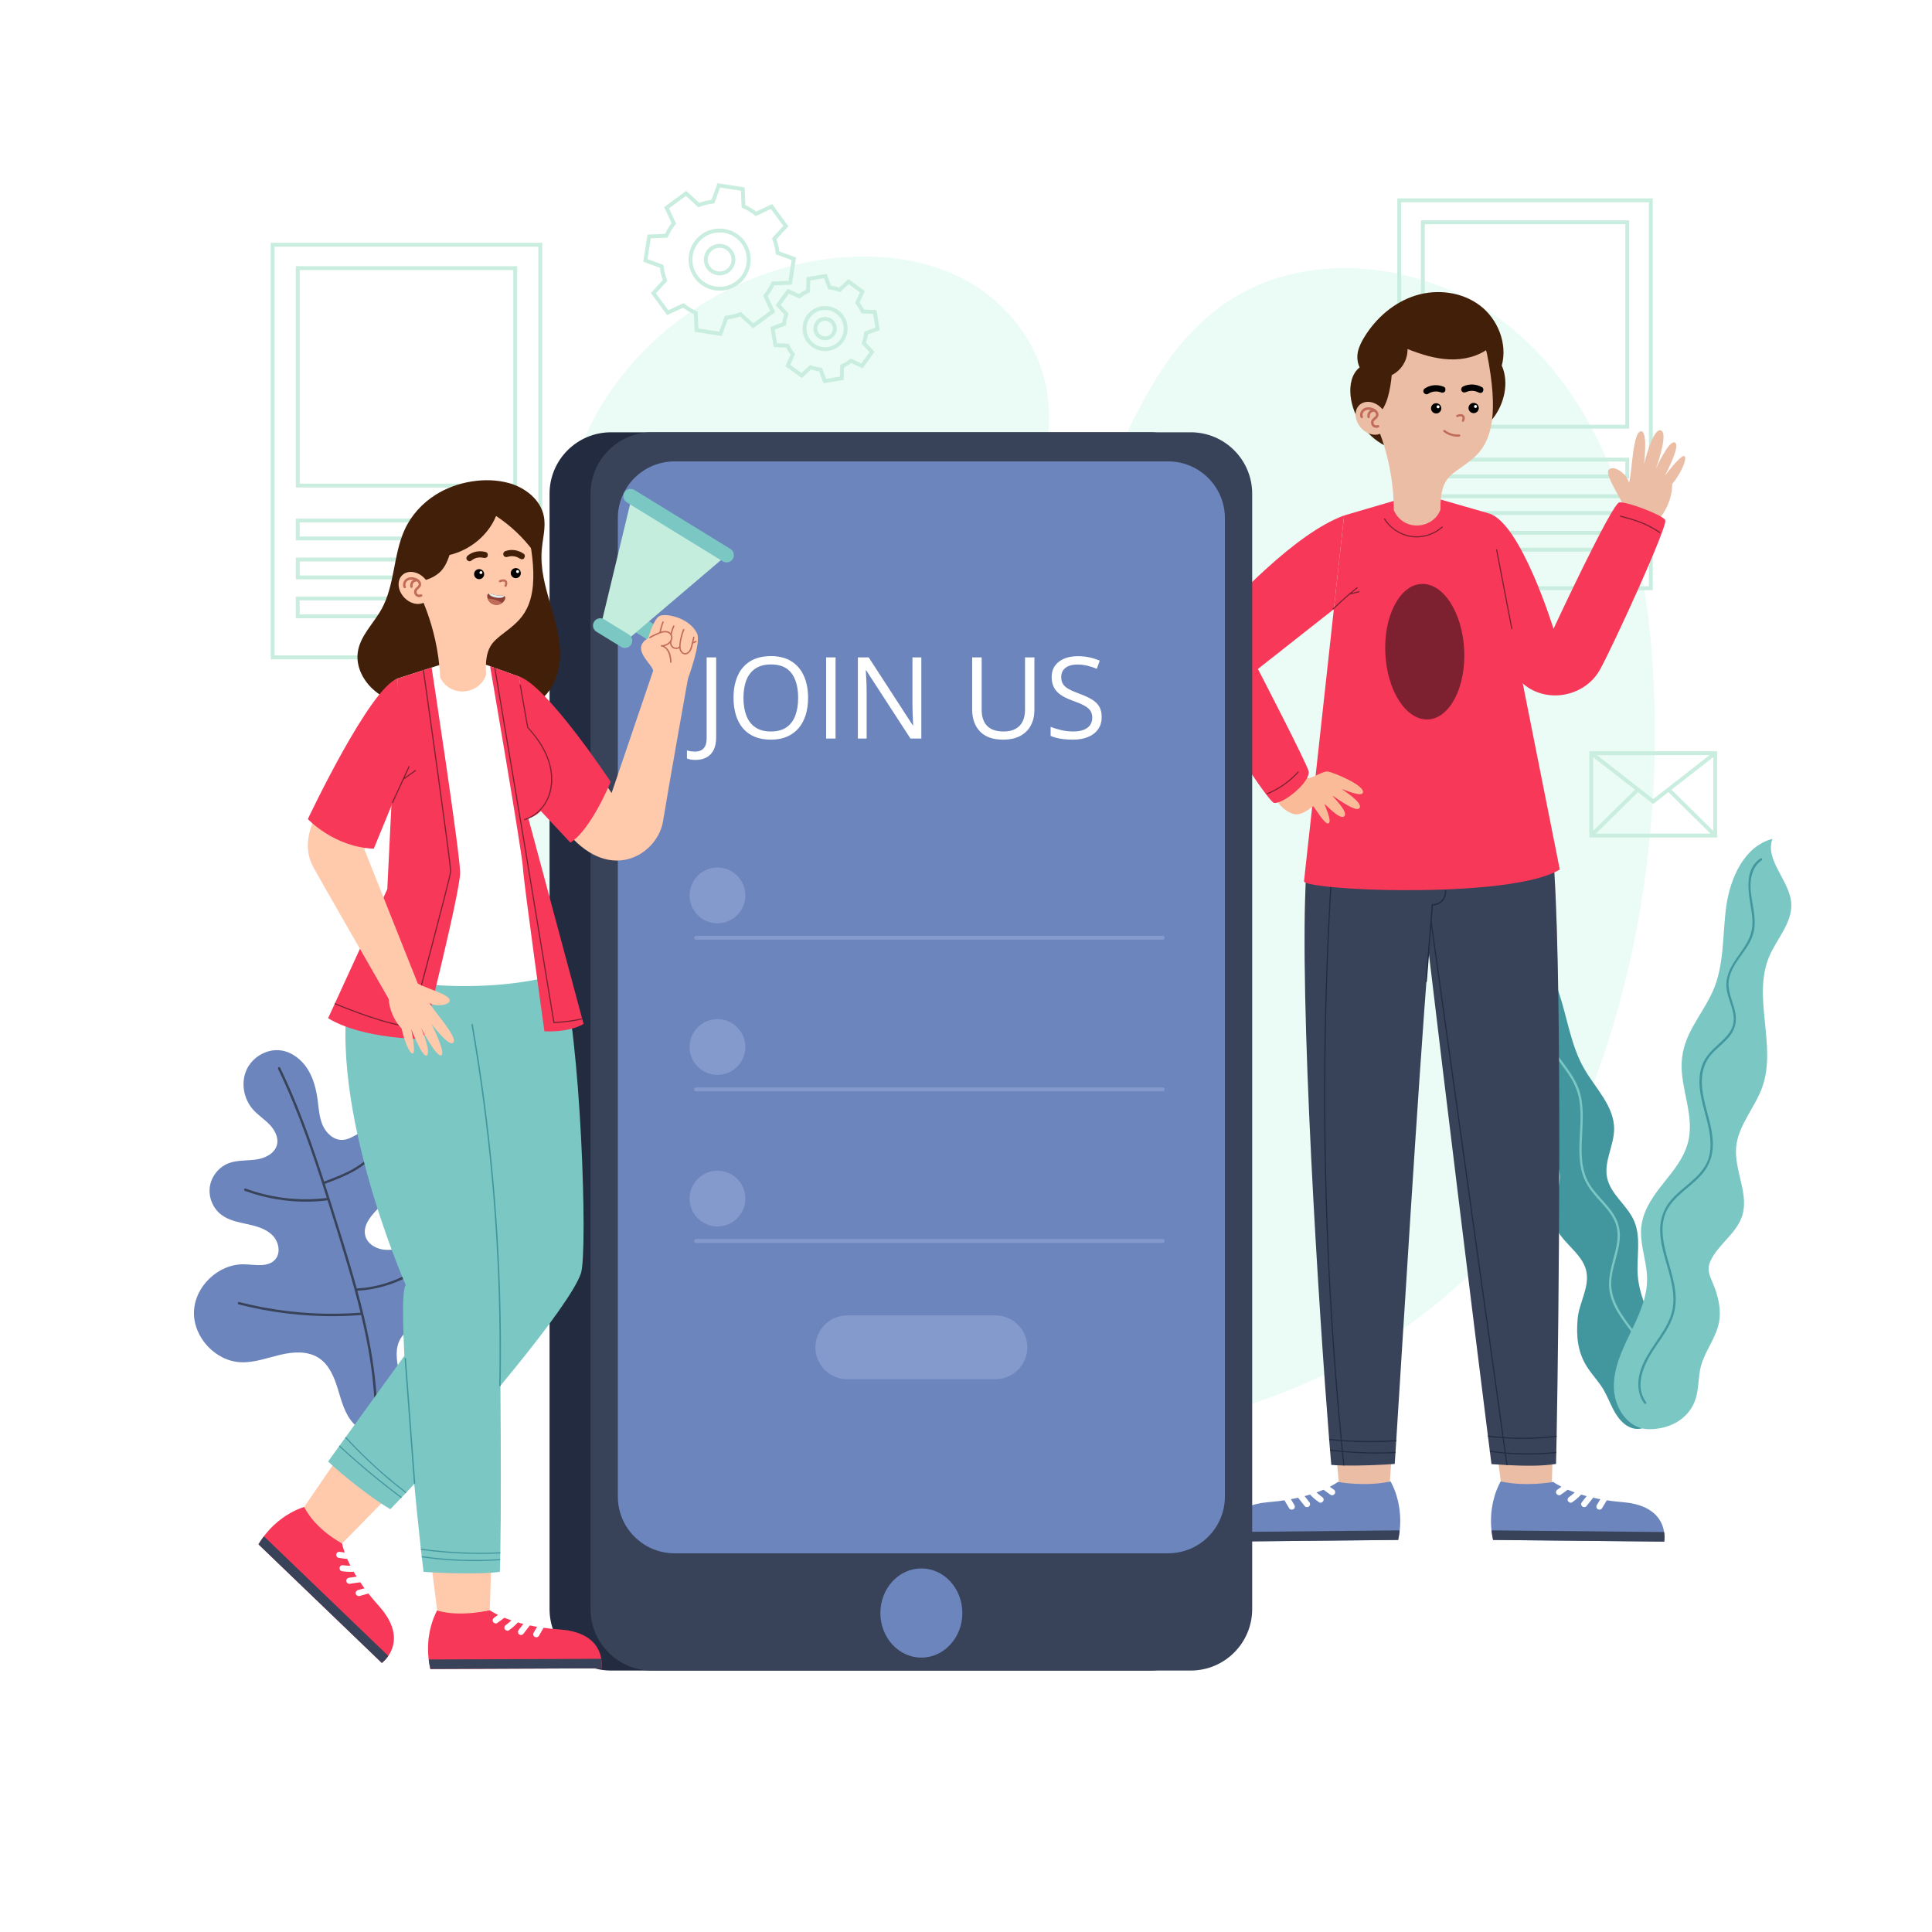 <?xml version="1.0" encoding="utf-8"?>
<!-- Generator: Adobe Illustrator 27.5.0, SVG Export Plug-In . SVG Version: 6.00 Build 0)  -->
<svg version="1.1" xmlns="http://www.w3.org/2000/svg" xmlns:xlink="http://www.w3.org/1999/xlink" x="0px" y="0px"
	 viewBox="0 0 500 500" style="enable-background:new 0 0 500 500;" xml:space="preserve">
<g id="BACKGROUND">
	<rect style="fill:#FFFFFF;" width="500" height="500"/>
</g>
<g id="OBJECTS">
	<g>
		<g>
			<path style="fill:#EAFCF5;" d="M221.655,366.968c-24.842-3.634-49.315-10.182-70.582-20.924
				c-21.82-11.021-40.952-27.815-50.823-49.011c-9.871-21.196-9.452-46.945,4.079-65.961c16.939-23.805,49.362-32.712,79.362-39.082
				c30-6.371,62.459-13.067,82.421-34.725c22.499-24.41,24.939-63.859,54.284-80.865c18.681-10.826,44.244-8.517,62.886,2.898
				c29.603,18.127,41.205,55.516,43.945,86.564c3.504,39.702-1.715,82-16.587,119.191c-22.334,55.849-82.473,89.507-146.091,85.926
				C250.244,370.173,235.842,369.043,221.655,366.968z"/>
			<path style="fill:#EAFCF5;" d="M188.871,168.72c-15.382,1.284-30.562-3.652-38.358-16.921
				c-6.479-11.027-4.577-24.217-0.368-35.496c8.996-24.107,32.002-43.052,58.823-48.44c14.353-2.883,30.248-1.85,42.699,5.661
				c10.464,6.312,17.766,17.034,19.404,28.488c5.541,38.776-44.615,61.437-78.522,66.291
				C191.321,168.479,190.094,168.618,188.871,168.72z"/>
		</g>
	</g>
	<g>
		<g>
			<g>
				<rect x="70.563" y="63.34" style="fill:none;stroke:#C9EDDF;stroke-miterlimit:10;" width="69.264" height="106.785"/>
				<rect x="77.057" y="69.384" style="fill:none;stroke:#C9EDDF;stroke-miterlimit:10;" width="56.277" height="56.277"/>
				<rect x="77.057" y="134.721" style="fill:none;stroke:#C9EDDF;stroke-miterlimit:10;" width="56.277" height="4.627"/>
				<rect x="77.057" y="144.803" style="fill:none;stroke:#C9EDDF;stroke-miterlimit:10;" width="56.277" height="4.627"/>
				<rect x="77.057" y="154.885" style="fill:none;stroke:#C9EDDF;stroke-miterlimit:10;" width="56.277" height="4.627"/>
			</g>
			<g>
				<rect x="362.123" y="51.845" style="fill:none;stroke:#C9EDDF;stroke-miterlimit:10;" width="65.113" height="100.386"/>
				<rect x="368.228" y="57.527" style="fill:none;stroke:#C9EDDF;stroke-miterlimit:10;" width="52.905" height="52.904"/>
				<rect x="368.228" y="118.948" style="fill:none;stroke:#C9EDDF;stroke-miterlimit:10;" width="52.905" height="4.35"/>
				<rect x="368.228" y="128.426" style="fill:none;stroke:#C9EDDF;stroke-miterlimit:10;" width="52.905" height="4.35"/>
				<rect x="368.228" y="137.904" style="fill:none;stroke:#C9EDDF;stroke-miterlimit:10;" width="52.905" height="4.35"/>
			</g>
		</g>
		<g>
			<g>
				<path style="fill:none;stroke:#C9EDDF;stroke-miterlimit:10;" d="M204.496,73.172l0.954-6.198l-4.192-1.521
					c-0.146-1.266-0.45-2.493-0.896-3.657l3.017-3.286l-3.708-5.057l-4.041,1.889c-0.976-0.775-2.054-1.435-3.218-1.955l-0.19-4.455
					l-6.197-0.954l-1.521,4.192c-1.266,0.146-2.493,0.45-3.657,0.896l-3.286-3.017l-5.057,3.708l1.889,4.041
					c-0.775,0.976-1.435,2.054-1.955,3.218l-4.455,0.19l-0.954,6.198l4.192,1.521c0.146,1.266,0.451,2.493,0.896,3.657l-3.017,3.286
					l3.708,5.057l4.041-1.889c0.976,0.775,2.054,1.435,3.218,1.954l0.19,4.455l6.197,0.954l1.521-4.192
					c1.266-0.146,2.493-0.45,3.657-0.896l3.286,3.017l5.057-3.708l-1.889-4.041c0.775-0.976,1.435-2.054,1.954-3.218L204.496,73.172
					z M185.092,74.64c-4.114-0.633-6.936-4.482-6.303-8.597c0.633-4.114,4.482-6.936,8.596-6.303
					c4.115,0.633,6.936,4.482,6.303,8.597C193.055,72.451,189.206,75.273,185.092,74.64z"/>
				<path style="fill:none;stroke:#C9EDDF;stroke-miterlimit:10;" d="M189.771,67.734c-0.3,1.951-2.125,3.289-4.076,2.989
					c-1.951-0.3-3.289-2.125-2.989-4.076c0.3-1.951,2.125-3.289,4.076-2.989C188.733,63.958,190.071,65.783,189.771,67.734z"/>
			</g>
			<g>
				<path style="fill:none;stroke:#C9EDDF;stroke-miterlimit:10;" d="M223.19,75.482l-3.589-2.601l-2.31,2.145
					c-0.843-0.317-1.713-0.522-2.589-0.617l-1.092-2.958l-4.377,0.698l-0.117,3.151c-0.803,0.364-1.566,0.828-2.268,1.392
					l-2.863-1.319l-2.601,3.589l2.145,2.31c-0.317,0.843-0.522,1.713-0.617,2.589l-2.958,1.092l0.699,4.377l3.151,0.117
					c0.363,0.803,0.828,1.566,1.392,2.268l-1.319,2.863l3.589,2.601l2.31-2.145c0.843,0.317,1.713,0.522,2.589,0.617l1.092,2.958
					l4.377-0.699l0.117-3.151c0.803-0.364,1.566-0.828,2.268-1.392l2.863,1.319l2.601-3.589l-2.145-2.31
					c0.317-0.843,0.522-1.713,0.617-2.589l2.958-1.092l-0.699-4.377l-3.151-0.117c-0.363-0.803-0.828-1.566-1.392-2.268
					L223.19,75.482z M217.847,88.157c-1.727,2.383-5.058,2.914-7.441,1.187c-2.383-1.727-2.914-5.058-1.187-7.441
					c1.727-2.383,5.058-2.914,7.441-1.187C219.042,82.443,219.574,85.774,217.847,88.157z"/>
				<path style="fill:none;stroke:#C9EDDF;stroke-miterlimit:10;" d="M215.015,82.985c1.13,0.819,1.382,2.398,0.563,3.528
					c-0.819,1.13-2.398,1.382-3.528,0.563c-1.13-0.819-1.382-2.399-0.563-3.528C212.306,82.418,213.886,82.166,215.015,82.985z"/>
			</g>
		</g>
		<g>
			<rect x="411.817" y="194.922" style="fill:none;stroke:#C9EDDF;stroke-miterlimit:10;" width="32.068" height="21.315"/>
			<polyline style="fill:none;stroke:#C9EDDF;stroke-miterlimit:10;" points="411.817,194.922 427.851,207.436 443.885,194.922 			
				"/>
			<line style="fill:none;stroke:#C9EDDF;stroke-miterlimit:10;" x1="411.817" y1="216.237" x2="423.868" y2="204.328"/>
			<line style="fill:none;stroke:#C9EDDF;stroke-miterlimit:10;" x1="443.885" y1="216.237" x2="431.834" y2="204.328"/>
		</g>
	</g>
	<g>
		<g>
			<g>
				<path style="fill:#42979E;" d="M426.482,369.042c-1.626,0.924-3.508,1.125-5.413-0.06c-1.618-1.006-2.741-2.643-3.616-4.335
					c-0.875-1.692-1.551-3.488-2.535-5.12c-1.241-2.059-2.944-3.806-4.229-5.838c-2.449-3.87-2.783-7.98-2.397-12.413
					c0.355-4.078,3.132-8.117,2.241-12.298c-1.072-5.031-7.214-7.716-8.353-12.732c-1.007-4.433,2.305-9.004,1.297-13.436
					c-1.034-4.542-6.175-7.158-7.492-11.626c-1.548-5.247,2.739-10.861,1.338-16.148c-1.175-4.436-5.957-7.094-7.486-11.421
					c-2.47-6.985,4.461-14.894,1.619-21.737c6.456,2,10.042,9.077,12.137,15.503c2.095,6.426,3.021,13.326,6.385,19.189
					c2.934,5.112,7.772,9.692,7.76,15.586c-0.009,4.272-2.677,8.4-1.83,12.588c0.879,4.342,5.2,7.126,6.978,11.184
					c1.921,4.383,0.596,9.442,0.969,14.213c0.359,4.593,2.301,8.893,4.186,13.096c1.885,4.204,3.773,8.539,4.012,13.14
					c0.173,3.329-0.585,6.964-2.502,9.734C428.727,367.301,427.673,368.365,426.482,369.042z"/>
				<path style="fill:#7AC7C4;" d="M426.346,349.856c-2.011-4.06-5.379-7.236-7.539-11.206c-1.088-2-1.85-4.195-1.835-6.494
					c0.014-2.189,0.625-4.316,1.191-6.413c0.539-1.995,1.086-4.039,1.064-6.122c-0.019-1.905-0.589-3.7-1.597-5.31
					c-2.011-3.209-5.235-5.522-6.87-8.987c-1.798-3.811-1.48-8.191-1.271-12.28c0.206-4.021,0.399-8.22-1.214-12.006
					c-1.543-3.624-4.388-6.45-6.35-9.825c-1.105-1.901-1.803-3.926-1.952-6.129c-0.167-2.459,0.177-4.911,0.262-7.365
					c0.118-3.381-0.464-7.349-3.175-9.695c-0.601-0.52-1.28-0.911-2.023-1.189c-0.356-0.133-0.509,0.436-0.157,0.568
					c3.439,1.287,4.674,5.364,4.778,8.71c0.139,4.521-1.078,9.058,0.751,13.397c1.486,3.526,4.226,6.297,6.18,9.546
					c1.038,1.726,1.767,3.567,2.118,5.554c0.362,2.046,0.366,4.138,0.294,6.208c-0.138,3.977-0.651,8.056,0.27,11.979
					c0.432,1.839,1.219,3.545,2.33,5.071c1.084,1.488,2.371,2.807,3.576,4.194c1.207,1.39,2.368,2.894,2.974,4.654
					c0.695,2.018,0.543,4.152,0.108,6.208c-0.855,4.04-2.564,7.985-1.517,12.168c1.078,4.309,4.15,7.67,6.683,11.18
					c2.424,3.358,4.617,7.454,3.6,11.73c-0.23,0.966-0.634,1.86-1.206,2.671c-0.219,0.311,0.292,0.605,0.509,0.297
					C428.65,357.675,428.04,353.277,426.346,349.856z"/>
			</g>
			<g>
				<path style="fill:#7AC7C4;" d="M426.154,369.851c-5.102-0.415-8.323-5.683-8.484-10.592c-0.164-4.981,2.036-9.701,4.212-14.185
					c2.177-4.484,4.43-9.163,4.387-14.146c-0.042-4.817-2.246-9.578-1.371-14.315c1.542-8.342,9.693-12.816,11.894-20.747
					c1.933-6.962-1.882-13.869-1.572-20.854c0.323-7.295,4.956-11.838,7.9-18.139c3.189-6.825,2.613-14.72,3.618-22.185
					c1.006-7.466,4.684-15.681,11.97-17.593c-2.074,5.567,4.648,10.947,4.876,16.883c0.19,4.976-3.781,9.01-5.722,13.596
					c-4.431,10.47,2.017,22.992-1.763,33.714c-1.898,5.384-6.275,9.92-6.783,15.606c-0.546,6.115,3.555,12.384,1.428,18.143
					c-1.62,4.387-6.013,6.994-8.019,11.183c-1.335,2.788,0.144,4.528,1.109,7.253c1.001,2.828,1.616,5.866,1.02,8.853
					c-0.807,4.046-3.689,7.411-4.699,11.412c-0.67,2.653-0.487,5.477-1.271,8.098c-1.618,5.408-6.833,8.082-12.145,8.039
					C426.542,369.875,426.347,369.866,426.154,369.851z"/>
				<path style="fill:#42979E;" d="M455.63,222.15c-4.418,2.902-3.085,8.927-2.402,13.254c0.262,1.659,0.447,3.373,0.174,5.044
					c-0.207,1.263-0.693,2.446-1.316,3.558c-1.144,2.042-2.68,3.832-3.844,5.861c-1.152,2.008-1.741,4.147-1.339,6.46
					c0.46,2.647,1.978,5.18,1.768,7.926c-0.194,2.523-2.079,4.302-3.838,5.907c-1.735,1.583-3.425,3.171-4.276,5.418
					c-1.986,5.245,0.474,10.858,1.574,15.997c0.618,2.887,0.929,5.997-0.175,8.811c-0.902,2.298-2.694,4.054-4.527,5.638
					c-1.746,1.51-3.611,2.922-5.089,4.711c-1.432,1.734-2.34,3.765-2.596,6.005c-0.557,4.881,1.564,9.653,2.649,14.315
					c0.573,2.463,0.945,5.046,0.502,7.562c-0.477,2.71-1.889,5.103-3.401,7.358c-2.768,4.126-6.246,8.65-5.359,13.959
					c0.198,1.188,0.671,2.296,1.385,3.265c0.223,0.302,0.734,0.008,0.509-0.297c-3.427-4.646-0.165-10.577,2.605-14.627
					c1.475-2.155,3.022-4.296,4.014-6.729c0.924-2.266,1.18-4.668,0.931-7.094c-0.505-4.923-2.698-9.493-3.229-14.407
					c-0.254-2.35-0.038-4.762,1.066-6.886c1.069-2.057,2.807-3.641,4.549-5.124c1.737-1.479,3.558-2.903,4.965-4.718
					c1.561-2.013,2.316-4.405,2.349-6.945c0.073-5.661-2.854-10.859-2.847-16.514c0.004-2.737,0.829-5.237,2.705-7.258
					c1.501-1.617,3.343-2.911,4.676-4.684c1.429-1.901,1.714-4.076,1.175-6.364c-0.617-2.62-2.006-5.185-1.555-7.949
					c0.751-4.603,5.111-7.599,6.328-12.044c1.47-5.369-2.193-10.91-0.013-16.197c0.455-1.103,1.178-2.046,2.18-2.703
					C456.243,222.451,455.948,221.941,455.63,222.15z"/>
			</g>
		</g>
		<g>
			<path style="fill:#6C85BD;" d="M112.505,322.34c-2.053-0.736-4.325-0.379-6.447,0.126c-2.121,0.505-4.264,1.156-6.438,0.98
				c-2.174-0.176-4.438-1.418-5.047-3.512c-0.869-2.99,1.819-5.695,3.993-7.924c2.12-2.173,4.006-4.663,4.958-7.547
				c0.952-2.883,0.87-6.211-0.735-8.789c-1.605-2.577-4.894-4.162-7.809-3.31c-2.254,0.658-4.113,2.615-6.461,2.646
				c-2.246,0.03-4.156-1.801-5.039-3.867c-0.883-2.066-0.989-4.364-1.292-6.59c-0.379-2.795-1.109-5.598-2.636-7.97
				c-1.527-2.372-3.938-4.278-6.725-4.715c-3.631-0.569-7.459,1.62-8.998,4.958c-1.539,3.338-0.8,7.539,1.631,10.296
				c1.288,1.46,2.968,2.523,4.317,3.927c1.349,1.404,2.383,3.373,1.891,5.257c-0.594,2.275-3.125,3.47-5.454,3.794
				c-2.328,0.324-4.766,0.098-6.969,0.918c-2.573,0.957-4.538,3.387-4.936,6.104c-0.398,2.717,0.788,5.608,2.979,7.263
				c1.896,1.432,4.322,1.907,6.644,2.41c2.322,0.503,4.745,1.134,6.463,2.776c1.718,1.641,2.392,4.615,0.818,6.394
				c-1.871,2.115-5.237,1.303-8.06,1.24c-6.6-0.146-12.75,5.686-12.953,12.285c-0.204,6.599,5.574,12.799,12.171,13.061
				c3.441,0.136,6.76-1.119,10.109-1.917c3.35-0.797,7.122-1.074,10.01,0.801c2.711,1.76,4.017,5.001,4.963,8.092
				c0.946,3.091,1.765,6.375,3.942,8.764c4.517,4.956,12.918,0.958,13.354-5.306c0.196-2.81-0.81-5.542-1.499-8.273
				c-0.689-2.731-1.026-5.785,0.376-8.228c1.148-2.001,3.247-3.222,5.169-4.498c3.456-2.295,6.757-5.26,7.987-9.223
				C118.014,328.8,116.411,323.741,112.505,322.34z"/>
			<path style="fill:#384259;" d="M109.256,327.287c-3.815,2.87-8.276,4.829-12.971,5.698c-1.309,0.242-2.631,0.392-3.96,0.46
				c-0.356-1.296-0.72-2.59-1.093-3.88c-1.688-5.837-3.517-11.634-5.335-17.431c-0.602-1.921-1.214-3.84-1.831-5.756
				c5.196-1.925,10.73-4.112,13.888-8.947c0.219-0.335-0.318-0.647-0.536-0.313c-3.064,4.692-8.503,6.806-13.543,8.671
				c-1.174-3.63-2.382-7.248-3.67-10.839c-2.015-5.617-4.216-11.171-6.734-16.582c-0.319-0.686-0.644-1.37-0.973-2.052
				c-0.174-0.359-0.709-0.045-0.536,0.313c2.61,5.402,4.887,10.958,6.956,16.588c2.042,5.555,3.885,11.181,5.669,16.824
				c-5.493,0.662-11.091,0.321-16.457-1.032c-1.548-0.39-3.073-0.865-4.57-1.416c-0.375-0.138-0.537,0.461-0.165,0.598
				c5.303,1.95,10.965,2.904,16.614,2.797c1.594-0.03,3.186-0.149,4.768-0.347c1.765,5.588,3.521,11.182,5.186,16.801
				c1.205,4.067,2.34,8.158,3.343,12.28c-8.189,0.619-16.452,0.208-24.534-1.253c-2.297-0.415-4.577-0.915-6.838-1.493
				c-0.387-0.099-0.552,0.499-0.165,0.598c8.084,2.069,16.432,3.101,24.777,3.051c2.307-0.014,4.614-0.114,6.914-0.292
				c0.368,1.537,0.719,3.078,1.044,4.625c1.238,5.903,2.123,11.887,2.416,17.915c0.037,0.762,0.064,1.524,0.083,2.286
				c0.01,0.399,0.63,0.4,0.62,0c-0.147-6.033-0.899-12.036-2.037-17.959c-0.85-4.424-1.914-8.803-3.095-13.149
				c4.755-0.27,9.428-1.623,13.585-3.949c1.215-0.68,2.38-1.443,3.492-2.279C109.885,327.586,109.576,327.047,109.256,327.287z"/>
		</g>
	</g>
	<g>
		<g>
			<path style="fill:#EBBDA4;" d="M401.758,378.622c-0.072,3.149-0.123,4.903-0.123,4.903s-5.651,2.585-13.231-0.133
				c0,0-0.226-1.774-0.636-4.954c-3.036-23.672-16.011-125.285-19.016-152.732h33.498
				C404.486,260.64,402.322,355.924,401.758,378.622z"/>
			<path style="fill:#EBBDA4;" d="M371.572,225.706c-3.026,27.549-9.99,129.829-11.549,152.999
				c-0.205,3.016-0.318,4.687-0.318,4.687c-7.59,2.718-13.231,0.133-13.231,0.133s-0.164-1.744-0.441-4.872
				c-2.021-22.667-10.195-118.198-7.959-152.948H371.572z"/>
			<path style="fill:#384259;" d="M371.573,225.706c-0.355,3.234-0.752,7.496-1.18,12.542c-0.023,0.312-0.049,0.626-0.076,0.944
				v0.009c-0.189,2.24-0.382,4.626-0.58,7.14c0,0,0,0,0,0.003c-2.899,36.954-6.756,100.964-8.384,126.364
				c-0.006,0.099-0.012,0.198-0.017,0.294c-0.064,0.982-0.122,1.902-0.178,2.762c-0.009,0.099-0.015,0.198-0.02,0.294
				c-0.067,1.034-0.131,1.975-0.186,2.811c-3.627,0.256-8.737,0.484-13.019,0.402c-0.099-0.003-0.195-0.003-0.288-0.006
				c-1.11-0.026-2.159-0.073-3.106-0.146c-0.096-1.069-0.201-2.299-0.315-3.679c-0.009-0.096-0.018-0.195-0.026-0.294
				c-0.064-0.775-0.131-1.596-0.201-2.459c-0.006-0.096-0.015-0.195-0.023-0.294c-2.462-30.813-7.959-114.7-5.899-146.687H371.573z"
				/>
			<path style="fill:#384259;" d="M402.856,371.566c-0.003,0.099-0.006,0.195-0.006,0.291c-0.026,1.41-0.053,2.709-0.079,3.895
				c-0.003,0.099-0.006,0.195-0.009,0.291c-0.02,1.037-0.044,1.978-0.064,2.82c-3.612,0.603-8.408,0.513-12.544,0.303
				c-0.099-0.006-0.198-0.012-0.297-0.015c-1.393-0.076-2.703-0.163-3.86-0.239c-0.119-0.944-0.256-2.013-0.408-3.196
				c-0.012-0.099-0.023-0.195-0.038-0.297c-0.14-1.104-0.291-2.304-0.454-3.595c-0.012-0.096-0.023-0.195-0.038-0.294
				c-3.321-26.368-11.029-88.868-15.321-125.188c0-0.003,0-0.003,0-0.003c-1.023-8.641-1.85-15.796-2.38-20.634h34.892
				C404.298,257.664,403.447,340.342,402.856,371.566z"/>
			<path style="fill:#232B40;" d="M374.263,230.474c-0.018-0.209-0.346-0.205-0.328,0.006c0.08,0.908-0.216,1.833-0.84,2.504
				c-0.58,0.623-1.397,0.983-2.243,1.02c-0.055-0.131-0.302-0.102-0.316,0.078l-1.247,15.544c-0.118,1.465-0.235,2.93-0.353,4.395
				c-0.017,0.21,0.311,0.203,0.327-0.006l1.247-15.544c0.111-1.38,0.221-2.759,0.332-4.139c0.935-0.034,1.849-0.433,2.488-1.12
				C374.011,232.48,374.351,231.465,374.263,230.474z"/>
			<g>
				<path style="fill:#6C85BD;" d="M385.972,395.761l0.041,0.29c0.04,0.431,0.088,0.844,0.163,1.292
					c0.084,0.37,0.151,0.774,0.226,1.188l44.296,0.434c0,0,0.075-0.456,0.082-1.176c-0.014-0.369-0.036-0.799-0.11-1.301
					c-0.017-0.088-0.025-0.193-0.059-0.29c-0.458-2.499-2.242-5.958-8.281-7.124c-0.289-0.073-0.596-0.111-0.929-0.158l-0.026,0
					c-0.474-0.075-0.947-0.124-1.456-0.172c-0.167-0.01-0.333-0.03-0.5-0.04c-12.107-1.067-17.432-5.185-17.432-5.185
					s-7.038,1.336-13.609-0.133c0,0-0.785,1.274-1.492,3.498c-0.109,0.376-0.227,0.779-0.337,1.208
					c-0.027,0.079-0.045,0.167-0.073,0.263c-0.046,0.167-0.082,0.359-0.12,0.552c-0.009,0.052-0.027,0.123-0.028,0.175
					c0,0.044-0.027,0.061-0.027,0.096c-0.184,0.911-0.326,1.911-0.389,2.99C385.847,393.292,385.844,394.495,385.972,395.761z"/>
				<path style="fill:#FFFFFF;" d="M406.38,383.922c-0.15-0.14-0.347-0.245-0.557-0.237c-0.223,0.008-0.387,0.09-0.562,0.226
					c-0.123,0.095-0.246,0.19-0.37,0.284c-0.589,0.444-1.187,0.876-1.795,1.293c-0.173,0.119-0.309,0.262-0.368,0.47
					c-0.054,0.189-0.033,0.442,0.074,0.611c0.213,0.339,0.715,0.545,1.08,0.295c0.848-0.581,1.676-1.19,2.488-1.821
					c0.149-0.116,0.236-0.378,0.237-0.557C406.608,384.29,406.524,384.057,406.38,383.922z"/>
				<path style="fill:#FFFFFF;" d="M409.501,385.363c-0.294-0.275-0.828-0.344-1.12-0.011c-0.586,0.669-1.239,1.275-1.945,1.815
					c-0.113,0.084-0.227,0.167-0.342,0.247c-0.173,0.12-0.309,0.261-0.368,0.469c-0.054,0.189-0.033,0.442,0.074,0.611
					c0.213,0.337,0.716,0.547,1.08,0.295c0.959-0.664,1.841-1.429,2.61-2.307c0.14-0.16,0.236-0.338,0.238-0.557
					C409.73,385.731,409.646,385.498,409.501,385.363z"/>
				<path style="fill:#FFFFFF;" d="M412.374,386.414c-0.15-0.14-0.347-0.245-0.557-0.238c-0.195,0.007-0.435,0.066-0.562,0.226
					l-1.818,2.291c-0.137,0.172-0.235,0.328-0.237,0.558c-0.002,0.194,0.082,0.427,0.226,0.562c0.149,0.14,0.346,0.245,0.557,0.238
					c0.195-0.007,0.435-0.066,0.562-0.227l1.818-2.291c0.137-0.172,0.235-0.328,0.237-0.558
					C412.602,386.782,412.518,386.549,412.374,386.414z"/>
				<path style="fill:#FFFFFF;" d="M415.564,387.192c-0.379-0.205-0.863-0.106-1.089,0.279c-0.398,0.667-0.793,1.329-1.192,1.997
					c-0.246,0.355-0.143,0.915,0.247,1.126c0.379,0.205,0.864,0.106,1.089-0.279c0.398-0.668,0.793-1.329,1.192-1.997
					C416.058,387.962,415.954,387.403,415.564,387.192z"/>
				<path style="fill:#384259;" d="M386.007,396.057c0.047,0.418,0.094,0.845,0.175,1.281c0.073,0.384,0.137,0.786,0.227,1.196
					l44.286,0.434c0,0,0.081-0.451,0.089-1.176c-0.014-0.375-0.035-0.81-0.115-1.297L386.007,396.057z"/>
			</g>
			<g>
				<path style="fill:#6C85BD;" d="M362.276,395.761l-0.041,0.29c-0.04,0.431-0.088,0.844-0.163,1.292
					c-0.084,0.37-0.15,0.774-0.226,1.188l-44.296,0.434c0,0-0.075-0.456-0.082-1.176c0.014-0.369,0.036-0.799,0.11-1.301
					c0.017-0.088,0.025-0.193,0.059-0.29c0.458-2.499,2.242-5.958,8.281-7.124c0.289-0.073,0.596-0.111,0.929-0.158l0.026,0
					c0.474-0.075,0.947-0.124,1.456-0.172c0.167-0.01,0.333-0.03,0.5-0.04c12.107-1.067,17.432-5.185,17.432-5.185
					s7.038,1.336,13.609-0.133c0,0,0.785,1.274,1.492,3.498c0.109,0.376,0.227,0.779,0.337,1.208
					c0.027,0.079,0.045,0.167,0.073,0.263c0.046,0.167,0.083,0.359,0.12,0.552c0.009,0.052,0.027,0.123,0.028,0.175
					c0,0.044,0.027,0.061,0.027,0.096c0.184,0.911,0.326,1.911,0.389,2.99C362.401,393.292,362.404,394.495,362.276,395.761z"/>
				<path style="fill:#FFFFFF;" d="M341.868,383.922c0.15-0.14,0.347-0.245,0.558-0.237c0.223,0.008,0.387,0.09,0.562,0.226
					c0.123,0.095,0.246,0.19,0.369,0.284c0.589,0.444,1.187,0.876,1.795,1.293c0.173,0.119,0.309,0.262,0.368,0.47
					c0.054,0.189,0.033,0.442-0.074,0.611c-0.213,0.339-0.715,0.545-1.08,0.295c-0.848-0.581-1.676-1.19-2.488-1.821
					c-0.149-0.116-0.236-0.378-0.237-0.557C341.64,384.29,341.724,384.057,341.868,383.922z"/>
				<path style="fill:#FFFFFF;" d="M338.746,385.363c0.294-0.275,0.828-0.344,1.12-0.011c0.586,0.669,1.239,1.275,1.945,1.815
					c0.113,0.084,0.227,0.167,0.342,0.247c0.173,0.12,0.309,0.261,0.368,0.469c0.054,0.189,0.033,0.442-0.074,0.611
					c-0.213,0.337-0.716,0.547-1.08,0.295c-0.959-0.664-1.841-1.429-2.61-2.307c-0.14-0.16-0.236-0.338-0.238-0.557
					C338.518,385.731,338.602,385.498,338.746,385.363z"/>
				<path style="fill:#FFFFFF;" d="M335.874,386.414c0.15-0.14,0.347-0.245,0.557-0.238c0.195,0.007,0.435,0.066,0.562,0.226
					l1.818,2.291c0.137,0.172,0.235,0.328,0.237,0.558c0.002,0.194-0.082,0.427-0.226,0.562c-0.149,0.14-0.346,0.245-0.557,0.238
					c-0.195-0.007-0.435-0.066-0.562-0.227l-1.818-2.291c-0.137-0.172-0.235-0.328-0.237-0.558
					C335.646,386.782,335.729,386.549,335.874,386.414z"/>
				<path style="fill:#FFFFFF;" d="M332.684,387.192c0.379-0.205,0.864-0.106,1.089,0.279c0.398,0.667,0.793,1.329,1.192,1.997
					c0.246,0.355,0.143,0.915-0.247,1.126c-0.379,0.205-0.864,0.106-1.089-0.279c-0.399-0.668-0.793-1.329-1.192-1.997
					C332.19,387.962,332.294,387.403,332.684,387.192z"/>
				<path style="fill:#384259;" d="M362.24,396.057c-0.047,0.418-0.094,0.845-0.175,1.281c-0.073,0.384-0.137,0.786-0.227,1.196
					l-44.286,0.434c0,0-0.081-0.451-0.089-1.176c0.014-0.375,0.035-0.81,0.115-1.297L362.24,396.057z"/>
			</g>
			<path style="fill:#232B40;" d="M347.933,379.271c-0.099-0.003-0.195-0.003-0.288-0.006c-0.125-1.168-0.242-2.333-0.358-3.499
				c-0.012-0.099-0.02-0.198-0.029-0.294c-0.085-0.842-0.166-1.681-0.245-2.523c-0.012-0.099-0.023-0.195-0.029-0.294
				c-0.749-7.743-1.401-15.498-1.952-23.259c-1.46-20.5-2.237-41.05-2.334-61.6c-0.096-20.658,0.501-41.316,1.78-61.933
				c0.012-0.186,0.303-0.189,0.291,0c-0.717,11.557-1.224,23.128-1.506,34.705c-0.507,20.544-0.332,41.109,0.524,61.641
				c0.705,16.85,1.867,33.68,3.487,50.469c0.009,0.096,0.017,0.192,0.029,0.291c0.079,0.842,0.163,1.684,0.248,2.529
				c0.009,0.096,0.017,0.195,0.029,0.294C347.694,376.952,347.813,378.112,347.933,379.271z"/>
			<path style="fill:#232B40;" d="M390.154,379.167c-0.099-0.006-0.198-0.012-0.297-0.015c-0.137-0.996-0.277-1.99-0.417-2.986
				c-0.015-0.099-0.026-0.195-0.041-0.294c-0.172-1.224-0.341-2.45-0.513-3.674c-0.014-0.096-0.026-0.195-0.041-0.291
				c-0.921-6.584-1.838-13.168-2.756-19.752c-2.648-18.954-5.293-37.91-7.941-56.863c-2.61-18.697-5.218-37.394-7.831-56.092v-0.009
				c-0.038-0.253-0.073-0.51-0.108-0.763c-0.017-0.12,0.096-0.192,0.184-0.181c0.047,0.006,0.087,0.038,0.099,0.102
				c1.489,10.68,2.98,21.36,4.472,32.04c2.648,18.956,5.293,37.91,7.939,56.863c2.08,14.893,4.16,29.785,6.24,44.674
				c0.012,0.099,0.026,0.195,0.041,0.291c0.169,1.226,0.341,2.453,0.513,3.679c0.015,0.096,0.026,0.195,0.041,0.291
				C389.874,377.183,390.014,378.173,390.154,379.167z"/>
			<path style="fill:#232B40;" d="M361.159,375.764c-0.009,0.099-0.015,0.198-0.02,0.294c-0.466,0.023-0.932,0.041-1.398,0.058
				c-3.018,0.102-6.039,0.07-9.051-0.099c-1.037-0.058-2.074-0.134-3.108-0.224c-0.099-0.009-0.198-0.017-0.294-0.026
				c-1.023-0.093-2.045-0.201-3.062-0.326c-0.009-0.096-0.018-0.195-0.026-0.294c0.889,0.111,1.78,0.207,2.671,0.291
				c0.128,0.012,0.259,0.023,0.388,0.035c0.099,0.009,0.195,0.017,0.294,0.026c2.756,0.245,5.521,0.37,8.288,0.385
				C357.613,375.892,359.387,375.851,361.159,375.764z"/>
			<path style="fill:#232B40;" d="M361.354,372.708c-0.006,0.099-0.012,0.198-0.017,0.294c-0.399,0.026-0.798,0.049-1.197,0.07
				c-3.149,0.169-6.307,0.195-9.456,0.079c-1.128-0.041-2.255-0.102-3.379-0.181c-0.096-0.006-0.195-0.012-0.291-0.02
				c-1.005-0.073-2.01-0.16-3.015-0.262c-0.006-0.096-0.015-0.195-0.023-0.294c0.854,0.087,1.707,0.163,2.561,0.23
				c0.149,0.012,0.3,0.023,0.449,0.032c0.096,0.009,0.195,0.014,0.291,0.023c2.899,0.201,5.806,0.283,8.711,0.242
				C357.776,372.894,359.568,372.824,361.354,372.708z"/>
			<path style="fill:#232B40;" d="M402.771,375.752c-0.003,0.099-0.006,0.195-0.009,0.291c-0.169,0.018-0.341,0.035-0.51,0.053
				c-3.094,0.306-6.208,0.402-9.316,0.288c-1.066-0.038-2.135-0.102-3.199-0.195c-0.099-0.006-0.198-0.014-0.297-0.023
				c-1.288-0.114-2.572-0.262-3.851-0.449c-0.012-0.099-0.023-0.195-0.038-0.297c1.119,0.166,2.24,0.3,3.368,0.408
				c0.16,0.015,0.32,0.029,0.481,0.044c0.099,0.009,0.198,0.017,0.297,0.026c2.814,0.236,5.643,0.3,8.469,0.189
				C399.704,376.026,401.242,375.915,402.771,375.752z"/>
			<path style="fill:#232B40;" d="M402.856,371.566c-0.003,0.099-0.006,0.195-0.006,0.291c-0.463,0.058-0.926,0.111-1.393,0.157
				c-3.181,0.323-6.383,0.437-9.576,0.338c-0.9-0.026-1.8-0.07-2.698-0.134c-0.099-0.006-0.198-0.012-0.297-0.02
				c-1.267-0.09-2.532-0.216-3.79-0.373c-0.012-0.096-0.023-0.195-0.038-0.294c0.906,0.114,1.812,0.21,2.724,0.291
				c0.355,0.032,0.708,0.058,1.063,0.085c0.099,0.009,0.198,0.015,0.297,0.02c2.689,0.184,5.387,0.219,8.078,0.102
				C399.104,371.95,400.985,371.796,402.856,371.566z"/>
		</g>
		<g>
			<g>
				<path style="fill:#EBBDA4;" d="M420.534,132.363c0.399-1.677-5.65-9.419-4.122-10.848c1.397-1.306,4.707,1.31,5.178,3.43
					c0.815-2.609,0.947-13.654,3.224-13.317c1.685,0.249,0.651,8.538,0.651,8.538s2.248-9.482,4.364-8.775
					c2.116,0.707-1.34,10.06-1.34,10.06s3.4-7.76,4.99-6.914c1.563,0.832-2.622,8.589-2.622,8.589s4.204-5.611,5.058-5.076
					c0.854,0.535-0.913,4.551-3.141,7.19c-0.057,5.98-3.936,9.653-3.936,9.653L420.534,132.363z"/>
			</g>
			<path style="fill:#F73859;" d="M385.342,132.881c8.252,2.402,16.707,29.852,16.707,29.852s15.113-32.497,17.039-32.723
				c1.926-0.227,11.072,3.2,11.872,4.582c0.8,1.382-13.542,32.681-16.896,38.723c-4.386,7.901-16.481,9.399-22.216,1.047
				C385.283,164.8,385.342,132.881,385.342,132.881z"/>
			<g>
				<g>
					<g>
						<path style="fill:#F73859;" d="M403.67,225.034c-9.873,6.052-44.4,5.988-59.303,4.515c-0.607-0.059-1.163-0.12-1.708-0.192
							c-3.05-0.357-4.955-0.78-5.191-1.209l0.556-5.092l0.449-4.117l0.292-2.588l0.449-4.107l8.641-78.839l3.628-1.065l4.051-1.186
							l5.061-1.488l12.24-0.39l5.013,1.445l4.242,1.216l3.251,0.943l15.056,75.711l0.823,4.108l0.525,2.659l0.824,4.118
							L403.67,225.034z"/>
					</g>
				</g>
			</g>
			<path style="fill:#7D2131;" d="M378.927,168.154c0.477,9.683-3.704,17.757-9.339,18.035c-5.635,0.278-10.589-7.347-11.066-17.03
				c-0.477-9.683,3.704-17.758,9.339-18.035C373.495,150.847,378.45,158.471,378.927,168.154z"/>
			<path style="fill:#7D2131;" d="M373.138,136.292c-1.684,1.516-3.905,2.402-6.167,2.489c-2.18,0.084-4.329-0.614-6.083-1.904
				c-0.978-0.719-1.818-1.623-2.462-2.652c-0.099-0.159-0.351-0.013-0.251,0.147c1.175,1.879,2.98,3.327,5.056,4.1
				c2.166,0.806,4.578,0.794,6.753,0.021c1.238-0.44,2.383-1.115,3.36-1.994C373.484,136.372,373.277,136.167,373.138,136.292z"/>
			<g>
				<path style="fill:#FABB98;" d="M335.244,200.772c0.969-0.213,1.712,0.829,3.325,0.621c1.613-0.209,3.858-1.896,5.116-1.719
					c1.258,0.177,9.918,3.684,8.996,5.548c-0.548,1.109-5.237-1.062-5.356-0.993c-0.118,0.068,5.452,3.418,4.532,4.861
					c-0.92,1.443-6.802-3.23-6.938-3.108c-0.136,0.122,4.142,4.122,2.988,5.248c-1.154,1.126-4.911-3.171-5.074-3.114
					c-0.163,0.058,1.979,4.341,1.024,4.959c-0.954,0.618-3.799-4.504-4.043-4.417c-0.244,0.087-2.055,1.873-4.026,2.091
					c-1.971,0.218-5.321-2.461-5.22-3.999C330.669,205.211,333.983,201.049,335.244,200.772z"/>
				<path style="fill:#F73859;" d="M347.855,133.406c-12.737,4.62-28.66,22.01-35.078,28.722c-6.686,6.993-5.197,14.664-0.96,20.047
					c2.732,3.472,16.316,25.469,17.96,25.626c2.456,0.234,9.323-5.428,8.911-8.14c-0.253-1.665-13.141-26.533-13.141-26.533
					l19.652-15.48L347.855,133.406z"/>
			</g>
			<path style="fill:#7D2131;" d="M389.868,154.71c-0.512-2.654-1.023-5.309-1.535-7.963c-0.289-1.5-0.578-3-0.867-4.499
				c-0.035-0.184-0.316-0.106-0.281,0.077c0.512,2.654,1.023,5.309,1.535,7.963c0.512,2.654,1.023,5.309,1.535,7.963
				c0.289,1.5,0.578,3,0.867,4.499c0.035,0.184,0.316,0.106,0.281-0.077C390.891,160.019,390.379,157.364,389.868,154.71z"/>
			<path style="fill:#7D2131;" d="M429.658,137.719c-1.169-0.802-2.403-1.508-3.691-2.101c-1.332-0.613-2.718-1.089-4.123-1.501
				c-0.819-0.24-1.645-0.46-2.469-0.68c-0.181-0.048-0.235,0.238-0.055,0.286c1.425,0.38,2.853,0.76,4.246,1.245
				c1.332,0.464,2.626,1.033,3.862,1.714c0.701,0.386,1.382,0.807,2.041,1.259C429.622,138.046,429.813,137.825,429.658,137.719z"/>
			<path style="fill:#7D2131;" d="M335.856,199.702c-1.709,1.87-3.727,3.446-5.957,4.647c-0.639,0.344-1.294,0.657-1.964,0.938
				c-0.17,0.071-0.096,0.353,0.077,0.281c2.372-0.993,4.569-2.379,6.48-4.099c0.549-0.494,1.072-1.015,1.57-1.561
				C336.189,199.77,335.983,199.563,335.856,199.702z"/>
			<path style="fill:#7D2131;" d="M351.645,153.011c-0.61,0.148-1.221,0.296-1.831,0.445c0.499-0.417,1.002-0.829,1.511-1.234
				c0.147-0.117-0.061-0.321-0.206-0.206c-0.654,0.519-1.296,1.052-1.932,1.591c-0.008,0.002-0.017,0.004-0.025,0.006
				c-0.06,0.014-0.089,0.055-0.099,0.1c-1.43,1.218-2.819,2.484-4.156,3.804c-0.134,0.132,0.072,0.338,0.206,0.206
				c1.354-1.336,2.76-2.617,4.209-3.849c0.8-0.194,1.6-0.388,2.4-0.583C351.905,153.248,351.828,152.967,351.645,153.011z"/>
		</g>
		<g>
			<g>
				<path style="fill:#421F09;" d="M359.364,115.775c-5.337-2.298-9.245-7.618-9.844-13.398c-0.275-2.657,0.259-5.65,2.359-7.3
					c-0.62-1.208-0.74-2.778-0.442-4.103c0.298-1.325,0.929-2.552,1.636-3.711c3.038-4.985,7.73-9.064,13.306-10.795
					c5.575-1.731,12.011-0.924,16.653,2.615c4.642,3.54,7.144,9.885,5.626,15.521c1.93,4.369,0.695,9.841-2.231,13.616
					c-2.926,3.775-7.438,6.094-12.105,7.11C369.655,116.347,363.751,117.664,359.364,115.775z"/>
				<path style="fill:#EBBDA4;" d="M356.347,110.243c0,0,4.386,9.376,4.372,21.805c2.528,5.661,10.144,4.897,12.068-0.135
					c-0.048-4.726,0.805-6.933,2.324-8.543c0.126-0.135,0.251-0.253,0.383-0.383c0.09-0.092,0.179-0.172,0.28-0.257
					c0.178-0.161,0.385-0.309,0.581-0.474c0.278-0.212,0.567-0.424,0.867-0.641l0.006,0c1.184-0.851,2.569-1.748,4.114-3.091
					c2.251-1.941,3.945-4.625,4.653-8.847c0.014-0.05,0.022-0.101,0.031-0.157c0.014-0.062,0.023-0.124,0.032-0.185
					c0.017-0.113,0.028-0.214,0.039-0.321c0.014-0.05,0.016-0.096,0.024-0.141c0.545-4.134,0.233-9.668-1.289-17.317
					c-1.581-7.931-20.797-11.124-26.148-1.061C356.482,94.651,356.347,110.243,356.347,110.243z"/>
				<path style="fill:#421F09;" d="M385.488,89.973c-2.901,2.316-6.759,3.196-10.467,3.027c-3.708-0.169-7.305-1.308-10.757-2.674
					c0.06,2.83-1.551,5.502-4.089,6.754c-0.168,1.936-0.471,3.834-1.001,5.704c-0.53,1.87-1.447,3.676-2.9,4.967
					c-2.007-5.394-1.986-11.539,0.12-16.895c0.937-2.384,2.318-4.673,4.384-6.187c2.245-1.645,5.09-2.233,7.862-2.487
					c2.876-0.264,5.78-0.213,8.645,0.151c2.055,0.261,4.178,0.722,5.791,2.023C384.74,85.701,385.676,87.84,385.488,89.973z"/>
				<g>
					<g>
						<path style="fill:#C16B5B;" d="M377.003,107.401c0.28-0.136,0.576-0.216,0.888-0.229c0.278-0.012,0.583,0.031,0.81,0.202
							c0.244,0.184,0.363,0.465,0.382,0.765c0.018,0.287-0.081,0.568-0.192,0.827c-0.06,0.139-0.196,0.255-0.359,0.201
							c-0.134-0.044-0.265-0.209-0.201-0.359c0.081-0.19,0.17-0.396,0.172-0.605c0.001-0.108-0.025-0.217-0.088-0.305
							c0.003,0.006,0.007,0.011,0.01,0.017c-0.057-0.094-0.17-0.129-0.272-0.149c-0.008-0.002-0.016-0.003-0.027-0.005
							c-0.022-0.001-0.044-0.004-0.066-0.005c-0.058-0.003-0.116-0.004-0.174-0.001c-0.03,0.001-0.059,0.004-0.089,0.006
							c-0.015,0.001-0.017,0.001-0.022,0.001c-0.005,0.001-0.005,0.001-0.019,0.004c-0.182,0.029-0.337,0.1-0.509,0.158
							c-0.13,0.043-0.287,0.002-0.353-0.124C376.828,107.666,376.857,107.472,377.003,107.401z"/>
						<path d="M383.566,100.218c-1.511-0.854-3.362-0.968-4.934-0.191c-0.385,0.19-0.605,0.692-0.397,1.091
							c0.27,0.519,0.772,0.528,1.247,0.324c0.423-0.182,0.879-0.29,1.339-0.318c-0.001-0.025-0.041,0.018-0.016,0.017
							c0.589-0.021,1.169,0.109,1.701,0.361c0.032,0.015,0.063,0.031,0.113,0.055c0.372,0.206,0.879,0.202,1.137-0.193
							C383.977,101.025,383.965,100.444,383.566,100.218z"/>
						<path d="M373.664,100.1c-1.605-0.661-3.456-0.545-4.92,0.421c-0.358,0.236-0.515,0.761-0.259,1.132
							c0.248,0.359,0.748,0.513,1.132,0.259c0.147-0.097,0.3-0.181,0.455-0.264c0.015-0.007,0.012-0.006,0.022-0.011
							c0.028-0.012,0.056-0.024,0.084-0.036c0.061-0.025,0.122-0.048,0.184-0.07c0.165-0.059,0.335-0.107,0.506-0.146
							c0.043-0.01,0.318-0.087,0.106-0.024c0.071-0.021,0.156-0.021,0.229-0.028c0.164-0.016,0.329-0.023,0.493-0.021
							c0.088,0.001,0.175,0.008,0.263,0.011c0.01,0.001,0.013,0,0.019,0.001c0.013,0.002,0.03,0.005,0.056,0.008
							c0.163,0.023,0.324,0.055,0.483,0.096c0.085,0.022,0.169,0.047,0.252,0.074c0.033,0.011,0.066,0.023,0.099,0.034
							c0.006,0.002,0.003,0.001,0.011,0.004c0.002,0.001,0.005,0.001,0.007,0.002c0.003,0.001,0.005,0.002,0.008,0.003
							c-0.003-0.001-0.002-0.001-0.005-0.002c0.395,0.158,0.897,0.092,1.104-0.332C374.171,100.85,374.088,100.275,373.664,100.1z"
							/>
						<path style="fill:#C16B5B;" d="M373.977,111.326c1.03,0.815,2.35,1.207,3.657,1.111c0.362-0.026,0.382,0.536,0.021,0.563
							c-1.461,0.107-2.915-0.354-4.061-1.261C373.309,111.513,373.694,111.102,373.977,111.326z"/>
						<g>
							<g>
								<path d="M370.356,105.609c-0.038,0.732,0.525,1.358,1.257,1.396c0.733,0.038,1.358-0.524,1.396-1.257
									c0.039-0.733-0.524-1.358-1.257-1.396C371.019,104.313,370.394,104.876,370.356,105.609z"/>
								<path style="fill:#FFFFFF;" d="M371.782,105.258c-0.011,0.213,0.153,0.396,0.366,0.407c0.214,0.011,0.396-0.153,0.407-0.366
									c0.011-0.213-0.153-0.396-0.366-0.407C371.975,104.881,371.793,105.045,371.782,105.258z"/>
							</g>
							<g>
								<path d="M380.05,105.524c-0.038,0.733,0.525,1.358,1.257,1.396c0.733,0.038,1.358-0.525,1.396-1.257
									c0.038-0.733-0.525-1.358-1.257-1.396C380.713,104.229,380.088,104.792,380.05,105.524z"/>
								<path style="fill:#FFFFFF;" d="M381.477,105.174c-0.011,0.214,0.153,0.396,0.366,0.407c0.213,0.011,0.396-0.153,0.407-0.366
									c0.011-0.214-0.153-0.396-0.366-0.407C381.67,104.796,381.488,104.96,381.477,105.174z"/>
							</g>
						</g>
					</g>
				</g>
				<g>
					<path style="fill:#EBBDA4;" d="M352.148,110.646c1.667,1.942,4.268,2.444,5.81,1.121c1.542-1.323,1.44-3.97-0.227-5.912
						c-1.667-1.942-4.268-2.444-5.81-1.121C350.38,106.057,350.481,108.704,352.148,110.646z"/>
					<path style="fill:#C16B5B;" d="M353.006,105.681c0.695-0.378,1.628-0.371,2.493,0.02c0.432,0.194,0.746,0.433,0.962,0.73
						c0.286,0.393,0.369,0.891,0.218,1.298c-0.135,0.365-0.422,0.604-0.676,0.815c-0.183,0.153-0.357,0.297-0.454,0.468
						c-0.149,0.263-0.106,0.628,0.1,0.85c0.205,0.221,0.566,0.289,0.84,0.159c0.161-0.076,0.352-0.008,0.428,0.152
						c0.076,0.16,0.008,0.352-0.152,0.429c-0.176,0.084-0.367,0.125-0.558,0.127c-0.382,0.004-0.766-0.146-1.029-0.43
						c-0.395-0.425-0.474-1.1-0.187-1.605c0.154-0.272,0.392-0.47,0.602-0.645c0.21-0.175,0.409-0.341,0.484-0.545
						c0.076-0.205,0.023-0.478-0.136-0.696c-0.064-0.088-0.151-0.167-0.247-0.243c-0.319,0.001-0.717,0.104-0.917,0.326
						c-0.224,0.252-0.328,0.613-0.269,0.945c0.031,0.175-0.086,0.341-0.261,0.372c-0.017,0.003-0.035,0.005-0.053,0.005
						c-0.154,0.002-0.292-0.108-0.319-0.265c-0.094-0.528,0.064-1.083,0.422-1.484c0.134-0.149,0.301-0.251,0.477-0.334
						c-0.533-0.137-1.058-0.103-1.462,0.117c-0.5,0.271-0.871,0.962-0.607,1.517c0.076,0.16,0.008,0.352-0.152,0.429
						c-0.16,0.076-0.351,0.008-0.428-0.152C351.74,107.23,352.143,106.15,353.006,105.681z"/>
				</g>
			</g>
		</g>
	</g>
	<g>
		<path style="fill:#232B40;" d="M297.545,111.875H158.134c-8.788,0-15.911,7.124-15.911,15.911v288.639
			c0,8.788,7.124,15.911,15.911,15.911h139.411c8.788,0,15.911-7.124,15.911-15.911V127.786
			C313.456,118.999,306.333,111.875,297.545,111.875z"/>
		<path style="fill:#384259;" d="M308.153,111.875H168.742c-8.788,0-15.911,7.124-15.911,15.911v288.639
			c0,8.788,7.124,15.911,15.911,15.911h139.411c8.788,0,15.911-7.124,15.911-15.911V127.786
			C324.064,118.999,316.94,111.875,308.153,111.875z"/>
		<path style="fill:#6C85BD;" d="M302.311,119.408H174.584c-8.114,0-14.692,6.578-14.692,14.692v253.202
			c0,8.114,6.578,14.692,14.692,14.692h127.727c8.114,0,14.692-6.578,14.692-14.692V134.099
			C317.003,125.985,310.425,119.408,302.311,119.408z"/>
		<ellipse style="fill:#6C85BD;" cx="238.447" cy="417.449" rx="10.608" ry="11.538"/>
		<path style="fill:#859ACC;" d="M192.897,231.734c0,3.985-3.23,7.215-7.215,7.215c-3.985,0-7.215-3.23-7.215-7.215
			c0-3.985,3.23-7.215,7.215-7.215C189.667,224.518,192.897,227.749,192.897,231.734z"/>
		<circle style="fill:#859ACC;" cx="185.682" cy="270.962" r="7.215"/>
		<circle style="fill:#859ACC;" cx="185.682" cy="310.19" r="7.215"/>
		<g>
			<g>
				<g>
					<path style="fill:#FFFFFF;" d="M179.981,196.666c-0.479,0-0.9-0.034-1.264-0.101c-0.364-0.067-0.675-0.158-0.934-0.273v-2.083
						c0.307,0.096,0.637,0.17,0.991,0.223c0.354,0.052,0.738,0.079,1.149,0.079c0.536,0,1.029-0.105,1.479-0.316
						c0.45-0.211,0.81-0.57,1.078-1.078s0.402-1.207,0.402-2.097v-20.889h2.457v20.702c0,1.312-0.218,2.399-0.654,3.261
						c-0.436,0.862-1.054,1.506-1.853,1.932C182.033,196.452,181.082,196.666,179.981,196.666z"/>
					<path style="fill:#FFFFFF;" d="M209.131,180.604c0,1.619-0.206,3.091-0.618,4.418c-0.412,1.327-1.023,2.466-1.832,3.419
						c-0.81,0.953-1.813,1.688-3.01,2.206c-1.197,0.517-2.586,0.775-4.167,0.775c-1.628,0-3.048-0.258-4.259-0.775
						c-1.212-0.518-2.218-1.255-3.017-2.212c-0.8-0.958-1.398-2.103-1.796-3.434c-0.397-1.331-0.596-2.806-0.596-4.425
						c0-2.145,0.354-4.027,1.063-5.646s1.784-2.878,3.226-3.778c1.441-0.9,3.249-1.351,5.423-1.351c2.078,0,3.829,0.445,5.251,1.336
						c1.422,0.891,2.5,2.143,3.232,3.757C208.764,176.507,209.131,178.41,209.131,180.604z M192.408,180.604
						c0,1.782,0.253,3.324,0.761,4.626c0.507,1.303,1.286,2.309,2.334,3.017c1.049,0.709,2.382,1.063,4.001,1.063
						c1.628,0,2.962-0.354,4.001-1.063c1.039-0.708,1.808-1.714,2.306-3.017c0.498-1.302,0.747-2.844,0.747-4.626
						c0-2.71-0.567-4.83-1.703-6.357c-1.135-1.527-2.904-2.291-5.308-2.291c-1.628,0-2.969,0.35-4.023,1.048
						c-1.054,0.699-1.836,1.693-2.349,2.981C192.664,177.273,192.408,178.813,192.408,180.604z"/>
					<path style="fill:#FFFFFF;" d="M213.8,191.135v-21.004h2.442v21.004H213.8z"/>
					<path style="fill:#FFFFFF;" d="M238.439,191.135h-2.816l-11.45-17.642h-0.115c0.028,0.469,0.062,1.003,0.101,1.602
						c0.038,0.599,0.069,1.236,0.093,1.911s0.036,1.362,0.036,2.062v12.068h-2.27v-21.004h2.801l11.407,17.584h0.101
						c-0.02-0.335-0.043-0.812-0.072-1.429c-0.029-0.618-0.056-1.283-0.079-1.997c-0.024-0.713-0.036-1.377-0.036-1.99v-12.168
						h2.299V191.135z"/>
					<path style="fill:#FFFFFF;" d="M267.703,170.131v13.591c0,1.484-0.3,2.806-0.897,3.965c-0.599,1.159-1.502,2.071-2.708,2.737
						c-1.207,0.666-2.721,0.998-4.54,0.998c-2.596,0-4.571-0.704-5.927-2.112c-1.355-1.408-2.032-3.29-2.032-5.646v-13.533h2.456
						v13.605c0,1.782,0.472,3.156,1.415,4.124c0.943,0.967,2.354,1.451,4.231,1.451c1.283,0,2.334-0.232,3.153-0.697
						c0.819-0.464,1.427-1.116,1.824-1.954s0.597-1.808,0.597-2.909v-13.62H267.703z"/>
					<path style="fill:#FFFFFF;" d="M285.116,185.546c0,1.245-0.309,2.306-0.927,3.182c-0.617,0.876-1.481,1.544-2.593,2.004
						c-1.111,0.46-2.419,0.689-3.922,0.689c-0.796,0-1.547-0.038-2.256-0.115s-1.36-0.187-1.954-0.331
						c-0.594-0.144-1.115-0.321-1.565-0.531v-2.342c0.718,0.297,1.595,0.572,2.629,0.826s2.116,0.38,3.247,0.38
						c1.053,0,1.944-0.141,2.672-0.424c0.728-0.282,1.281-0.689,1.659-1.221c0.378-0.531,0.567-1.171,0.567-1.918
						c0-0.718-0.158-1.319-0.474-1.803c-0.316-0.483-0.841-0.924-1.573-1.322s-1.731-0.821-2.995-1.271
						c-0.892-0.316-1.677-0.663-2.356-1.042c-0.681-0.378-1.25-0.807-1.71-1.286s-0.807-1.035-1.041-1.667
						c-0.235-0.632-0.353-1.355-0.353-2.169c0-1.121,0.285-2.081,0.855-2.881c0.569-0.799,1.359-1.413,2.37-1.839
						c1.011-0.426,2.172-0.639,3.483-0.639c1.121,0,2.157,0.105,3.11,0.316c0.953,0.211,1.827,0.494,2.622,0.848l-0.761,2.098
						c-0.757-0.316-1.56-0.58-2.407-0.79c-0.848-0.211-1.722-0.316-2.621-0.316c-0.9,0-1.66,0.132-2.277,0.396
						c-0.618,0.263-1.09,0.634-1.415,1.113c-0.326,0.479-0.488,1.049-0.488,1.709c0,0.738,0.155,1.351,0.467,1.839
						c0.311,0.489,0.809,0.922,1.494,1.3c0.685,0.378,1.592,0.773,2.722,1.185c1.236,0.451,2.285,0.927,3.146,1.43
						c0.862,0.503,1.519,1.116,1.969,1.839S285.116,184.435,285.116,185.546z"/>
				</g>
			</g>
			
				<line style="fill:none;stroke:#859ACC;stroke-linecap:round;stroke-miterlimit:10;" x1="180.139" y1="242.695" x2="300.898" y2="242.695"/>
			
				<line style="fill:none;stroke:#859ACC;stroke-linecap:round;stroke-miterlimit:10;" x1="180.139" y1="281.923" x2="300.898" y2="281.923"/>
			
				<line style="fill:none;stroke:#859ACC;stroke-linecap:round;stroke-miterlimit:10;" x1="180.139" y1="321.151" x2="300.898" y2="321.151"/>
			<path style="fill:#859ACC;" d="M257.608,356.943h-38.322c-4.56,0-8.256-3.696-8.256-8.256l0,0c0-4.56,3.696-8.256,8.256-8.256
				h38.322c4.56,0,8.256,3.697,8.256,8.256l0,0C265.865,353.247,262.168,356.943,257.608,356.943z"/>
		</g>
	</g>
	<g>
		<g>
			<g>
				<path style="fill:#F73859;" d="M110.909,429.177l0.045,0.289c0.046,0.43,0.1,0.842,0.181,1.29
					c0.09,0.368,0.161,0.772,0.242,1.184l44.298-0.18c0,0,0.068-0.457,0.065-1.177c-0.019-0.369-0.047-0.799-0.128-1.299
					c-0.018-0.088-0.027-0.193-0.063-0.29c-0.493-2.492-2.324-5.926-8.379-7.008c-0.29-0.069-0.598-0.103-0.931-0.145l-0.026,0
					c-0.475-0.068-0.949-0.11-1.458-0.152c-0.167-0.008-0.334-0.025-0.501-0.033c-12.121-0.899-17.503-4.943-17.503-4.943
					s-7.019,1.434-13.61,0.055c0,0-0.767,1.285-1.443,3.518c-0.104,0.378-0.216,0.782-0.32,1.213
					c-0.026,0.079-0.043,0.167-0.069,0.264c-0.043,0.167-0.078,0.36-0.112,0.554c-0.008,0.053-0.026,0.123-0.026,0.176
					c0,0.044-0.026,0.061-0.026,0.097c-0.172,0.914-0.3,1.915-0.348,2.995C110.75,426.71,110.763,427.913,110.909,429.177z"/>
				<path style="fill:#FFFFFF;" d="M131.15,417.055c-0.152-0.138-0.35-0.24-0.561-0.23c-0.223,0.011-0.386,0.096-0.559,0.234
					c-0.121,0.097-0.243,0.193-0.365,0.289c-0.583,0.452-1.174,0.892-1.777,1.318c-0.171,0.121-0.306,0.267-0.362,0.475
					c-0.051,0.19-0.027,0.442,0.082,0.61c0.218,0.335,0.722,0.535,1.084,0.28c0.84-0.592,1.66-1.213,2.462-1.855
					c0.148-0.118,0.23-0.381,0.23-0.561C131.383,417.42,131.296,417.189,131.15,417.055z"/>
				<path style="fill:#FFFFFF;" d="M134.292,418.453c-0.297-0.271-0.833-0.332-1.12,0.004c-0.577,0.677-1.221,1.292-1.92,1.842
					c-0.112,0.085-0.224,0.17-0.339,0.252c-0.171,0.122-0.305,0.265-0.362,0.474c-0.051,0.19-0.027,0.442,0.082,0.61
					c0.217,0.334,0.724,0.537,1.084,0.28c0.949-0.677,1.821-1.455,2.578-2.343c0.138-0.162,0.231-0.342,0.23-0.561
					C134.525,418.818,134.438,418.586,134.292,418.453z"/>
				<path style="fill:#FFFFFF;" d="M137.179,419.464c-0.152-0.138-0.35-0.24-0.561-0.23c-0.195,0.01-0.434,0.072-0.559,0.234
					l-1.786,2.316c-0.134,0.174-0.23,0.331-0.23,0.561c0.001,0.194,0.088,0.426,0.234,0.559c0.151,0.138,0.35,0.24,0.561,0.23
					c0.194-0.01,0.434-0.072,0.559-0.234l1.786-2.316c0.134-0.174,0.23-0.331,0.229-0.561
					C137.412,419.829,137.325,419.598,137.179,419.464z"/>
				<path style="fill:#FFFFFF;" d="M140.379,420.198c-0.382-0.2-0.865-0.094-1.085,0.294c-0.389,0.673-0.775,1.34-1.164,2.013
					c-0.241,0.358-0.13,0.916,0.263,1.122c0.382,0.2,0.865,0.094,1.085-0.294c0.389-0.673,0.775-1.34,1.164-2.013
					C140.883,420.961,140.772,420.403,140.379,420.198z"/>
				<path style="fill:#384259;" d="M110.948,429.472c0.053,0.418,0.106,0.844,0.193,1.278c0.078,0.383,0.148,0.784,0.243,1.193
					l44.288-0.18c0,0,0.075-0.452,0.072-1.177c-0.019-0.375-0.046-0.81-0.133-1.295L110.948,429.472z"/>
			</g>
			<g>
				<path style="fill:#F73859;" d="M68.476,397.353l-0.169,0.239c-0.267,0.341-0.515,0.674-0.768,1.052
					c-0.192,0.327-0.422,0.667-0.651,1.019l31.932,30.704c0,0,0.367-0.28,0.866-0.799c0.243-0.278,0.522-0.607,0.812-1.022
					c0.048-0.076,0.115-0.158,0.156-0.251c1.381-2.132,2.456-5.873-1.138-10.864c-0.16-0.251-0.357-0.49-0.568-0.753l-0.019-0.018
					c-0.293-0.379-0.604-0.74-0.941-1.124c-0.114-0.122-0.222-0.25-0.336-0.372c-8.077-9.082-9.127-15.732-9.127-15.732
					s-6.037-3.856-9.811-9.433c0,0-1.445,0.389-3.485,1.521c-0.338,0.199-0.7,0.411-1.074,0.648
					c-0.074,0.039-0.147,0.09-0.233,0.141c-0.147,0.09-0.306,0.205-0.466,0.319c-0.043,0.032-0.104,0.07-0.141,0.108
					c-0.03,0.032-0.062,0.026-0.086,0.051c-0.759,0.536-1.548,1.167-2.335,1.909C70.079,395.47,69.251,396.344,68.476,397.353z"/>
				<path style="fill:#FFFFFF;" d="M91.447,402.738c-0.013-0.205-0.084-0.416-0.243-0.555c-0.168-0.147-0.344-0.2-0.564-0.221
					c-0.155-0.015-0.309-0.031-0.464-0.047c-0.733-0.081-1.465-0.177-2.193-0.291c-0.207-0.032-0.405-0.021-0.59,0.089
					c-0.169,0.101-0.327,0.299-0.365,0.495c-0.077,0.393,0.146,0.887,0.584,0.955c1.015,0.159,2.036,0.284,3.059,0.382
					c0.188,0.018,0.43-0.113,0.555-0.243C91.36,403.163,91.459,402.935,91.447,402.738z"/>
				<path style="fill:#FFFFFF;" d="M92.73,405.928c-0.025-0.401-0.367-0.818-0.807-0.776c-0.885,0.085-1.776,0.078-2.661-0.014
					c-0.14-0.017-0.279-0.034-0.419-0.055c-0.208-0.032-0.404-0.022-0.59,0.089c-0.169,0.1-0.327,0.299-0.366,0.495
					c-0.076,0.391,0.146,0.889,0.584,0.955c1.153,0.175,2.32,0.223,3.482,0.112c0.212-0.02,0.403-0.085,0.555-0.243
					C92.643,406.353,92.742,406.125,92.73,405.928z"/>
				<path style="fill:#FFFFFF;" d="M94.098,408.664c-0.013-0.204-0.084-0.416-0.243-0.555c-0.146-0.129-0.362-0.251-0.564-0.221
					l-2.895,0.42c-0.217,0.032-0.396,0.077-0.555,0.243c-0.134,0.14-0.233,0.367-0.221,0.564c0.013,0.204,0.084,0.416,0.243,0.555
					c0.146,0.128,0.362,0.25,0.564,0.221l2.895-0.42c0.217-0.031,0.396-0.077,0.555-0.243
					C94.012,409.088,94.11,408.861,94.098,408.664z"/>
				<path style="fill:#FFFFFF;" d="M95.886,411.418c-0.135-0.409-0.556-0.669-0.983-0.544c-0.748,0.212-1.489,0.423-2.237,0.635
					c-0.423,0.089-0.731,0.568-0.592,0.989c0.135,0.409,0.556,0.669,0.984,0.545c0.748-0.212,1.489-0.423,2.237-0.635
					C95.716,412.317,96.025,411.839,95.886,411.418z"/>
				<path style="fill:#384259;" d="M68.299,397.592c-0.253,0.337-0.511,0.679-0.751,1.052c-0.211,0.33-0.439,0.666-0.656,1.026
					l31.924,30.697c0,0,0.369-0.273,0.871-0.795c0.247-0.282,0.531-0.613,0.806-1.023L68.299,397.592z"/>
			</g>
			<path style="fill:#FFC9AB;" d="M105.918,332.881c-2.429,3.144,3.432,53.236,6.043,74.481c0.711,5.766,1.181,9.408,1.181,9.408
				s4.834,1.86,13.609-0.057c0,0,0.125-3.838,0.313-9.87c0.665-20.687,2.148-67.19,2.287-73.236
				c0.181-7.807-9.266-81.758-9.266-81.758H91.296C84.309,276.204,105.918,332.881,105.918,332.881z"/>
			<path style="fill:#FFC9AB;" d="M78.715,389.997c3.048,6,9.81,9.433,9.81,9.433s4.147-4.158,10.287-10.475
				c16.572-17.059,47.651-49.867,50.7-59.098c1.842-5.588,0.725-62.907-4.179-78.01h-33.68l10.976,74.132L86,379.376L78.715,389.997
				z"/>
			<path style="fill:#7AC7C4;" d="M150.347,329.52c-2.805,8.495-28.209,38.644-45.152,56.689c-0.067,0.07-0.134,0.14-0.198,0.21
				c-0.338,0.358-0.67,0.711-1.002,1.058c-0.067,0.073-0.134,0.143-0.201,0.213c-0.959,1.014-1.888,1.981-2.779,2.899
				c-4.62-2.686-12.221-8.678-16.104-12.349l2.823-3.913l0.172-0.239l1.433-1.987l0.175-0.239l33.115-45.88l-10.977-74.133h33.68
				C150.237,266.952,152.191,323.932,150.347,329.52z"/>
			<path style="fill:#7AC7C4;" d="M129.48,401.736c-0.003,0.099-0.003,0.195-0.006,0.291c-0.009,0.495-0.02,0.982-0.029,1.457
				c-0.003,0.096-0.006,0.195-0.006,0.291c-0.026,1.057-0.055,2.066-0.085,3.018c-5.002,0.688-14.703,0.344-19.737,0
				c-0.143-1.171-0.294-2.432-0.449-3.764c-0.009-0.099-0.02-0.198-0.032-0.297c-0.061-0.53-0.122-1.075-0.187-1.629
				c-0.009-0.099-0.02-0.198-0.032-0.297c-2.613-23.384-6.13-65.344-3.91-68.219c0,0-22.097-50.049-13.713-80.74h28.789
				c0,0,9.448,73.952,9.267,81.76C129.223,339.2,129.902,379.371,129.48,401.736z"/>
			<g>
				<g>
					<g>
						<path style="fill:#42979E;" d="M122.36,265.12c1.048,6.02,1.985,12.059,2.808,18.114c0.817,6.01,1.523,12.035,2.117,18.071
							c0.601,6.111,1.088,12.234,1.46,18.363c0.37,6.099,0.626,12.205,0.768,18.314c0.142,6.109,0.17,12.22,0.083,18.33
							c-0.011,0.764-0.024,1.527-0.038,2.291c-0.004,0.229-0.36,0.226-0.356-0.004c0.228-12.219,0.003-24.445-0.68-36.647
							c-0.682-12.186-1.818-24.346-3.407-36.447c-0.891-6.785-1.926-13.552-3.099-20.294
							C121.977,264.987,122.32,264.895,122.36,265.12z"/>
					</g>
					<g>
						<path style="fill:#42979E;" d="M105.061,351.603c0.313,4.19,0.626,8.379,0.939,12.569c0.313,4.19,0.626,8.379,0.939,12.569
							c0.176,2.36,0.353,4.721,0.529,7.081c0.017,0.228-0.339,0.227-0.356,0c-0.313-4.19-0.626-8.379-0.939-12.569l-0.939-12.569
							c-0.176-2.36-0.353-4.721-0.529-7.081C104.688,351.375,105.044,351.376,105.061,351.603z"/>
					</g>
				</g>
			</g>
			<path style="fill:#42979E;" d="M129.445,403.484c-0.003,0.096-0.006,0.195-0.006,0.291c-0.929,0.064-1.856,0.117-2.785,0.154
				c-3.423,0.137-6.852,0.09-10.272-0.14c-2.412-0.163-4.819-0.417-7.213-0.76c-0.009-0.099-0.02-0.198-0.032-0.297
				c0.961,0.14,1.926,0.265,2.89,0.373c3.368,0.382,6.759,0.583,10.147,0.606C124.6,403.728,127.027,403.653,129.445,403.484z"/>
			<path style="fill:#42979E;" d="M129.48,401.736c-0.003,0.099-0.003,0.195-0.006,0.291c-1.124,0.052-2.249,0.087-3.377,0.108
				c-3.379,0.052-6.759-0.044-10.126-0.291c-2.348-0.172-4.69-0.419-7.021-0.74c-0.009-0.099-0.02-0.198-0.032-0.297
				c0.918,0.128,1.835,0.242,2.756,0.344c3.344,0.376,6.706,0.603,10.071,0.679C124.321,401.887,126.902,401.855,129.48,401.736z"/>
			<path style="fill:#42979E;" d="M103.995,387.475c-0.067,0.073-0.134,0.143-0.201,0.213c-0.836-0.626-1.669-1.259-2.497-1.899
				c-2.625-2.028-5.197-4.119-7.72-6.275c-1.981-1.69-3.93-3.42-5.844-5.189l0.172-0.239c0.842,0.778,1.69,1.547,2.543,2.31
				c2.467,2.202,4.987,4.341,7.557,6.421C99.972,384.408,101.97,385.961,103.995,387.475z"/>
			<path style="fill:#42979E;" d="M105.195,386.208c-0.067,0.07-0.134,0.14-0.198,0.21c-0.848-0.647-1.684-1.308-2.511-1.981
				c-2.529-2.048-4.979-4.198-7.338-6.441c-2.004-1.899-3.942-3.869-5.809-5.896l0.175-0.239c0.912,0.991,1.838,1.966,2.782,2.925
				c2.27,2.307,4.623,4.524,7.065,6.648C101.253,383.082,103.202,384.676,105.195,386.208z"/>
		</g>
		<g>
			<g>
				<path style="fill:#7AC7C4;" d="M162.538,162.427l10.712,6.58c1.001,0.615,2.311,0.302,2.926-0.699v0
					c0.615-1.001,0.302-2.311-0.699-2.926l-10.712-6.58L162.538,162.427z"/>
				<g>
					<polygon style="fill:#C4EDDE;" points="161.932,165.932 188.069,143.684 163.514,128.6 155.483,161.971 					"/>
					<path style="fill:#7AC7C4;" d="M153.743,160.902c-0.545,0.887-0.268,2.049,0.62,2.594l6.386,3.923
						c0.887,0.545,2.049,0.268,2.594-0.62c0.545-0.887,0.268-2.049-0.62-2.594l-6.386-3.923
						C155.449,159.737,154.288,160.014,153.743,160.902z"/>
					<path style="fill:#7AC7C4;" d="M161.605,127.427c-0.545,0.887-0.268,2.049,0.62,2.594l24.83,15.253
						c0.887,0.545,2.049,0.268,2.594-0.62c0.545-0.887,0.268-2.049-0.62-2.594l-24.829-15.253
						C163.311,126.262,162.15,126.54,161.605,127.427z"/>
				</g>
			</g>
			<path style="fill:#421F09;" d="M142.299,155.873c-1.278-4.381-2.482-8.896-2.117-13.444c0.238-2.962,1.138-5.941,0.556-8.855
				c-0.853-4.271-4.801-7.382-8.999-8.547c-6.161-1.71-13.602-0.383-18.981,3.009c-3.481,2.195-6.374,5.362-8.07,9.127
				c-2.937,6.52-2.489,14.277-5.971,20.523c-2.084,3.738-5.551,6.909-6.13,11.15c-0.515,3.77,1.511,7.559,4.442,9.986
				c2.93,2.427,6.648,3.69,10.353,4.559c7.894,1.852,16.154,2.132,24.155,0.818c2.847-0.468,5.749-1.174,8.077-2.878
				c3.682-2.695,5.316-7.504,5.327-12.067C144.952,164.69,143.577,160.253,142.299,155.873z"/>
			<g>
				<g>
					<path style="fill:#FFC9AB;" d="M169.028,173.751c0.23-1.63-6.175-5.776-1.277-8.591c0,0,1.317-4.783,2.842-5.693
						c1.525-0.91,7.802,0.323,9.805,4.458c1.16,2.396-2.441,11.956-2.441,11.956L169.028,173.751z"/>
					<path style="fill:#C16B5B;" d="M168.111,164.819c0.712-0.411,1.452-0.772,2.217-1.074c0.706-0.279,1.478-0.564,2.249-0.422
						c0.654,0.12,1.205,0.53,1.391,1.184c0.188,0.662-0.046,1.355-0.498,1.852c-0.406,0.448-0.945,0.712-1.518,0.866
						c0.507,0.306,0.917,0.766,1.203,1.288c0.479,0.876,0.593,1.894,0.629,2.875c0.008,0.229-0.347,0.202-0.355-0.025
						c-0.055-1.522-0.46-3.427-2.041-4.02c-0.046,0.007-0.091,0.015-0.137,0.021c-0.148,0.019-0.228-0.123-0.202-0.232
						c-0.01-0.112,0.089-0.242,0.233-0.202c0.049,0.014,0.095,0.033,0.143,0.049c0.567-0.096,1.125-0.278,1.571-0.654
						c0.461-0.389,0.768-0.972,0.661-1.586c-0.114-0.655-0.676-1.034-1.311-1.09c-0.68-0.06-1.353,0.21-1.971,0.46
						c-0.725,0.293-1.428,0.638-2.105,1.029C168.07,165.253,167.914,164.933,168.111,164.819z"/>
					<path style="fill:#C16B5B;" d="M173.424,165.972c0.02-0.095,0.145-0.137,0.227-0.108c0.101,0.034,0.128,0.134,0.108,0.227
						c-0.109,0.513,0.147,1.078,0.59,1.35c0.436,0.268,1.022,0.215,1.427-0.085c-0.008-0.503,0.077-1.018,0.155-1.49
						c0.17-1.021,0.452-2.021,0.837-2.982c0.085-0.212,0.421-0.095,0.335,0.119c-0.296,0.738-0.534,1.5-0.701,2.278
						c-0.147,0.684-0.305,1.443-0.267,2.157c0.001,0.006,0.002,0.012,0.001,0.018c0.004,0.075,0.009,0.15,0.018,0.224
						c0.076,0.625,0.49,1.386,1.223,1.332c0.753-0.055,1.162-0.81,1.357-1.449c0.268-0.882,0.442-1.8,0.655-2.696
						c0.053-0.222,0.388-0.102,0.335,0.119c-0.215,0.908-0.386,1.842-0.666,2.733c-0.221,0.707-0.656,1.409-1.418,1.607
						c-0.711,0.185-1.371-0.28-1.656-0.915c-0.094-0.208-0.149-0.428-0.18-0.653c-0.509,0.278-1.154,0.285-1.657-0.024
						C173.558,167.372,173.283,166.639,173.424,165.972z"/>
					<path style="fill:#C16B5B;" d="M174.198,161.962c0.092-0.208,0.428-0.092,0.335,0.119c-0.308,0.699-0.544,1.43-0.696,2.178
						c-0.019,0.094-0.085,0.172-0.19,0.165c-0.086-0.006-0.184-0.095-0.165-0.19C173.641,163.452,173.877,162.692,174.198,161.962z"
						/>
					<path style="fill:#C16B5B;" d="M171.429,160.928c0.085-0.212,0.421-0.095,0.335,0.119c-0.337,0.839-0.584,1.711-0.731,2.603
						c-0.037,0.224-0.392,0.201-0.355-0.025C170.83,162.701,171.079,161.797,171.429,160.928z"/>
					<path style="fill:#C16B5B;" d="M179.138,166.242c0.299-0.127,0.598-0.254,0.897-0.381c0.086-0.036,0.198-0.01,0.238,0.081
						c0.037,0.084,0.011,0.199-0.081,0.238c-0.299,0.127-0.598,0.254-0.897,0.381c-0.085,0.036-0.198,0.01-0.238-0.081
						C179.02,166.396,179.047,166.281,179.138,166.242z"/>
				</g>
				<path style="fill:#FFC9AB;" d="M134.26,175.073c5.767,2.684,24.018,30.167,24.018,30.167L169,173.694l9.048,1.939
					c0.067-0.389-4.941,27.536-6.458,36.907c-1.303,8.049-12.454,15.767-23.297,4.556c-10.843-11.212-14.034-15.932-14.034-15.932
					V175.073z"/>
				<path style="fill:#F73859;" d="M134.26,175.073c7.053,2.003,23.792,27.258,23.792,27.258s-5.083,12.397-10.438,15.744
					l-12.645-13.537L134.26,175.073z"/>
			</g>
			<g>
				<g>
					<g>
						<g>
							<g>
								<g>
									<g>
										<g>
											<g>
												<g>
													<g>
														<g>
															<g>
																<g>
																	<g>
																		<g>
																			<g>
																				<g>
																					<g>
																						<g>
																							<g>
																								<g>
																									<path style="fill:#FFFFFF;" d="M91.296,251.849c33.657,7.53,54.037,0,54.037,0
																										c-1.024-3.147-6.041-26.882-8-36.213c-0.486-2.323-0.781-3.754-0.781-3.754
																										c6.426-2.186,7.994-12.039,3.147-19.812c-0.845-1.352-1.88-2.64-3.121-3.818l-2.318-13.18l-8.623-3.084
																										l-11.3-0.079l-11.432,3.686l-0.359,17.003l-0.48,22.996l-0.327,15.598L91.296,251.849z"/>
																								</g>
																							</g>
																						</g>
																					</g>
																				</g>
																			</g>
																		</g>
																	</g>
																</g>
															</g>
														</g>
													</g>
												</g>
											</g>
										</g>
									</g>
								</g>
							</g>
						</g>
					</g>
				</g>
			</g>
			<path style="fill:#F73859;" d="M151.032,264.991c-4.047,2.36-10.138,1.902-10.138,1.902s-5.355-38.382-5.553-42.248
				c-0.198-3.869-8.507-52.229-8.507-52.229l1.221,0.437l0.157,0.055l6.048,2.164l2.467,12.944
				c8.606,8.189,7.443,21.913,0.006,23.734l13.899,51.754l0.076,0.285L151.032,264.991z"/>
			<path style="fill:#7D2131;" d="M140.633,193.49c-1.078-1.93-2.444-3.687-3.935-5.315c-0.023-0.025-0.049-0.036-0.076-0.041
				c0.036-0.032,0.06-0.079,0.05-0.138c-0.492-2.796-0.983-5.592-1.475-8.388c-0.14-0.797-0.28-1.594-0.421-2.391
				c-0.032-0.184-0.313-0.106-0.281,0.077c0.492,2.796,0.983,5.592,1.475,8.388c0.14,0.797,0.28,1.594,0.421,2.391
				c0.012,0.067,0.056,0.098,0.107,0.104c-0.05,0.052-0.068,0.136-0.006,0.204c2.594,2.834,4.846,6.131,5.738,9.918
				c0.855,3.628,0.386,7.629-2.015,10.586c-1.164,1.433-2.71,2.553-4.489,3.081c-0.179,0.053-0.103,0.334,0.077,0.281
				c3.301-0.979,5.765-3.877,6.671-7.14C143.567,201.178,142.583,196.98,140.633,193.49z"/>
			<path style="fill:#F73859;" d="M119.077,225.835c0.015,5.057-9.567,43.043-9.567,43.043s-15.329,0.198-24.599-5.357l1.672-3.644
				l0.119-0.265l13.532-29.511l2.672-54.504l6.529-2.103l0.143-0.047l2.124-0.685C111.7,172.761,119.062,220.777,119.077,225.835z"
				/>
			<g>
				<g>
					<path style="fill:#FFC9AB;" d="M137.926,151.383c-0.004,0.078-0.016,0.157-0.02,0.235c-0.011,0.093-0.015,0.171-0.026,0.264
						c-0.473,4.407-2.055,7.198-4.26,9.281c-1.181,1.123-2.28,1.951-3.248,2.689c-0.311,0.238-0.601,0.462-0.884,0.685
						c-0.221,0.171-0.428,0.349-0.641,0.535c-2.157,1.832-3.37,3.844-3.062,9.6c-1.694,5.019-9.155,6.105-11.873,0.643
						c-0.295-6.971-1.938-12.913-3.311-16.727c-0.348-0.996-0.685-1.843-0.972-2.522c-0.544-1.301-0.925-2.012-0.925-2.012
						s-0.498-15.33,1.488-19.515c4.841-10.097,23.861-7.76,25.746-0.022C137.746,141.907,138.283,147.314,137.926,151.383z"/>
					<path style="fill:#421F09;" d="M138.077,142.71c-2.66-3.595-5.958-6.716-9.694-9.174c-2.04,5.012-6.788,8.855-12.055,10.095
						c-0.595,1.845-1.402,3.641-2.935,4.827c-1.533,1.187-3.43,1.898-5.366,2.011c-2.167-3.951-2.501-8.867-1.032-13.127
						c1.469-4.26,4.798-7.841,8.939-9.616c2.598-1.114,5.467-1.531,8.291-1.406c2.453,0.109,4.933,0.64,7.031,1.916
						c2.372,1.442,4.12,3.764,5.248,6.3C137.631,137.072,137.711,139.958,138.077,142.71z"/>
					<g>
						<path style="fill:#C16B5B;" d="M129.239,150.176c0.271-0.138,0.56-0.222,0.865-0.24c0.272-0.016,0.571,0.019,0.797,0.183
							c0.242,0.176,0.364,0.448,0.388,0.742c0.023,0.28-0.069,0.557-0.172,0.813c-0.056,0.138-0.188,0.253-0.348,0.203
							c-0.132-0.041-0.263-0.2-0.203-0.348c0.076-0.187,0.16-0.391,0.157-0.596c-0.001-0.105-0.029-0.213-0.091-0.297
							c0.003,0.005,0.007,0.011,0.01,0.016c-0.058-0.09-0.169-0.123-0.269-0.141c-0.008-0.001-0.015-0.002-0.027-0.004
							c-0.021,0-0.043-0.003-0.064-0.004c-0.057-0.002-0.114-0.001-0.171,0.002c-0.029,0.002-0.058,0.005-0.087,0.007
							c-0.015,0.001-0.017,0.001-0.021,0.001c-0.005,0.001-0.005,0.001-0.018,0.004c-0.177,0.032-0.328,0.104-0.496,0.164
							c-0.126,0.045-0.281,0.008-0.348-0.115C129.072,150.439,129.097,150.248,129.239,150.176z"/>
						<path style="fill:#421F09;" d="M135.568,143.346c-1.378-0.996-3.166-1.307-4.781-0.722c-0.395,0.143-0.664,0.607-0.505,1.019
							c0.206,0.534,0.693,0.598,1.178,0.45c0.995-0.302,2.052-0.16,2.937,0.386c0.029,0.018,0.058,0.037,0.104,0.066
							c0.34,0.241,0.833,0.292,1.127-0.064C135.88,144.175,135.932,143.609,135.568,143.346z"/>
						<path style="fill:#421F09;" d="M125.756,142.881c-1.633-0.473-3.422-0.165-4.745,0.93c-0.324,0.268-0.421,0.796-0.133,1.13
							c0.279,0.324,0.783,0.42,1.13,0.133c0.393-0.325,0.848-0.561,1.337-0.71c-0.021,0.01-0.042,0.019-0.063,0.029
							c0.609-0.171,1.224-0.157,1.839-0.03c0.42,0.086,0.906,0.032,1.074-0.432C126.33,143.556,126.188,143.006,125.756,142.881z"/>
						<g>
							<g>
								<path d="M122.697,148.545c-0.024,0.718,0.539,1.319,1.257,1.343c0.718,0.024,1.319-0.539,1.343-1.257
									c0.024-0.718-0.539-1.319-1.257-1.343C123.323,147.264,122.721,147.827,122.697,148.545z"/>
								<path style="fill:#FFFFFF;" d="M124.088,148.175c-0.007,0.209,0.157,0.385,0.366,0.391c0.209,0.007,0.384-0.157,0.392-0.366
									c0.007-0.209-0.157-0.384-0.366-0.391C124.27,147.802,124.095,147.965,124.088,148.175z"/>
							</g>
							<g>
								<path d="M132.187,148.283c-0.024,0.718,0.539,1.319,1.257,1.343c0.718,0.024,1.319-0.539,1.343-1.257
									c0.024-0.718-0.539-1.319-1.257-1.343C132.812,147.002,132.211,147.565,132.187,148.283z"/>
								<path style="fill:#FFFFFF;" d="M133.577,147.913c-0.007,0.209,0.157,0.384,0.366,0.391c0.209,0.007,0.384-0.157,0.391-0.366
									c0.007-0.209-0.157-0.384-0.366-0.391C133.759,147.54,133.584,147.704,133.577,147.913z"/>
							</g>
						</g>
						<g>
							<path style="fill:#8E4136;" d="M126.236,153.774c0.378-0.489,1.216,0.126,2.262,0.297c1.046,0.171,2.036-0.146,2.239,0.438
								c0.256,0.738-0.923,2.277-2.637,1.997C126.386,156.227,125.758,154.393,126.236,153.774z"/>
							<path style="fill:#C16B5B;" d="M126.199,154.92c0.334,0.012,0.688,0.042,1.058,0.103c1.218,0.199,2.219,0.619,2.647,1.058
								c-0.465,0.332-1.082,0.544-1.804,0.426C127.07,156.338,126.44,155.609,126.199,154.92z"/>
							<path style="fill:#E1EFF0;" d="M128.402,154.66c-0.934-0.153-1.692-0.504-1.899-1.055c0.44-0.099,1.15,0.329,1.995,0.467
								c0.845,0.138,1.654-0.042,2.04,0.192C130.166,154.72,129.336,154.812,128.402,154.66z"/>
						</g>
					</g>
					<g>
						<path style="fill:#FFC9AB;" d="M104.598,154.624c1.719,1.84,4.297,2.225,5.757,0.861c1.46-1.365,1.25-3.962-0.468-5.802
							c-1.719-1.84-4.297-2.225-5.757-0.861C102.669,150.187,102.879,152.784,104.598,154.624z"/>
						<path style="fill:#C16B5B;" d="M105.235,149.708c0.667-0.4,1.584-0.433,2.451-0.084c0.432,0.173,0.751,0.395,0.976,0.678
							c0.297,0.375,0.4,0.86,0.268,1.266c-0.117,0.364-0.389,0.612-0.63,0.83c-0.174,0.158-0.338,0.307-0.427,0.479
							c-0.135,0.265-0.078,0.622,0.133,0.831c0.211,0.209,0.569,0.261,0.832,0.122c0.155-0.082,0.346-0.022,0.428,0.132
							c0.081,0.154,0.023,0.346-0.132,0.428c-0.169,0.089-0.355,0.138-0.543,0.148c-0.375,0.02-0.759-0.112-1.029-0.38
							c-0.406-0.402-0.511-1.061-0.251-1.57c0.141-0.274,0.366-0.478,0.564-0.658c0.199-0.181,0.387-0.352,0.453-0.556
							c0.066-0.205,0.003-0.471-0.162-0.679c-0.067-0.084-0.155-0.158-0.252-0.229c-0.314,0.014-0.701,0.132-0.888,0.359
							c-0.21,0.257-0.297,0.616-0.226,0.939c0.038,0.171-0.07,0.339-0.241,0.377c-0.017,0.004-0.034,0.006-0.052,0.007
							c-0.152,0.008-0.291-0.094-0.325-0.248c-0.114-0.515,0.018-1.067,0.354-1.477c0.125-0.152,0.286-0.259,0.455-0.348
							c-0.53-0.113-1.044-0.057-1.432,0.175c-0.48,0.287-0.817,0.981-0.533,1.516c0.081,0.155,0.022,0.346-0.132,0.428
							c-0.155,0.081-0.345,0.023-0.427-0.132C104.056,151.284,104.407,150.206,105.235,149.708z"/>
					</g>
				</g>
			</g>
			<path style="fill:#7D2131;" d="M116.772,225.546c-0.099,1.681-9.998,38.624-10.418,40.194l-0.032,0.116l-0.119-0.009
				c-5.791-0.408-16.165-4.536-19.621-5.972l0.119-0.265c3.426,1.425,13.634,5.486,19.402,5.937
				c0.626-2.342,10.281-38.411,10.377-40.019c0.096-1.637-6.852-50.67-7.047-52.036c0-0.014-0.003-0.02-0.003-0.026l0.146-0.02
				l0.143-0.02C110.014,175.482,116.871,223.865,116.772,225.546z"/>
			<g>
				<path style="fill:#FFC9AB;" d="M102.905,175.596c-4.791,1.514-19.661,31.857-21.94,37.258
					c-1.616,3.829-1.861,7.873,0.083,11.505c1.097,2.049,19.579,34.238,19.579,34.238l7.493-4.066l-13.838-34.746l8.017-15.405
					L102.905,175.596z"/>
				<path style="fill:#FFC9AB;" d="M107.597,254.075c0.767,1.298,9.058,3.101,8.799,4.911c-0.171,1.188-3.657,1.632-5.241,0.585
					c1.072,2.137,7.697,9.165,6.059,10.337c-1.212,0.867-5.595-4.976-5.595-4.976s3.838,7.466,2.584,8.171
					c-1.222,0.687-5.267-7.143-5.267-7.143s2.892,6.602,1.438,7.207c-1.116,0.465-3.945-6.823-3.945-6.823s1.274,6.102,0.412,6.284
					c-0.862,0.182-2.278-3.476-2.902-6.449c-3.596-3.797-3.386-8.463-3.386-8.463L107.597,254.075z"/>
				<path style="fill:#F73859;" d="M102.905,175.596c-7.234,2.438-23.234,36.38-23.234,36.38s6.802,7.289,17.066,7.661l6.769-16.512
					L102.905,175.596z"/>
				<path style="fill:#7D2131;" d="M107.459,199.27c-0.919,0.666-1.838,1.332-2.757,1.997c0.117-0.253,0.233-0.505,0.35-0.758
					c0.315-0.683,0.63-1.366,0.945-2.05c0.078-0.169-0.173-0.317-0.252-0.147c-1.118,2.424-2.235,4.848-3.353,7.273
					c-0.315,0.683-0.63,1.366-0.945,2.05c-0.078,0.169,0.173,0.317,0.252,0.147c0.918-1.992,1.837-3.984,2.755-5.977
					c1.051-0.761,2.101-1.522,3.152-2.284C107.756,199.413,107.611,199.16,107.459,199.27z"/>
			</g>
			<path style="fill:#7D2131;" d="M150.709,263.791c-3.225,0.839-7.14,0.985-7.35,0.99l-0.128,0.006l-0.02-0.125l-7.685-46.562
				l-7.612-45.222l0.285-0.047l0.015,0.079l7.598,45.141l7.665,46.437c0.711-0.032,4.247-0.227,7.158-0.982L150.709,263.791z"/>
		</g>
	</g>
</g>
</svg>
